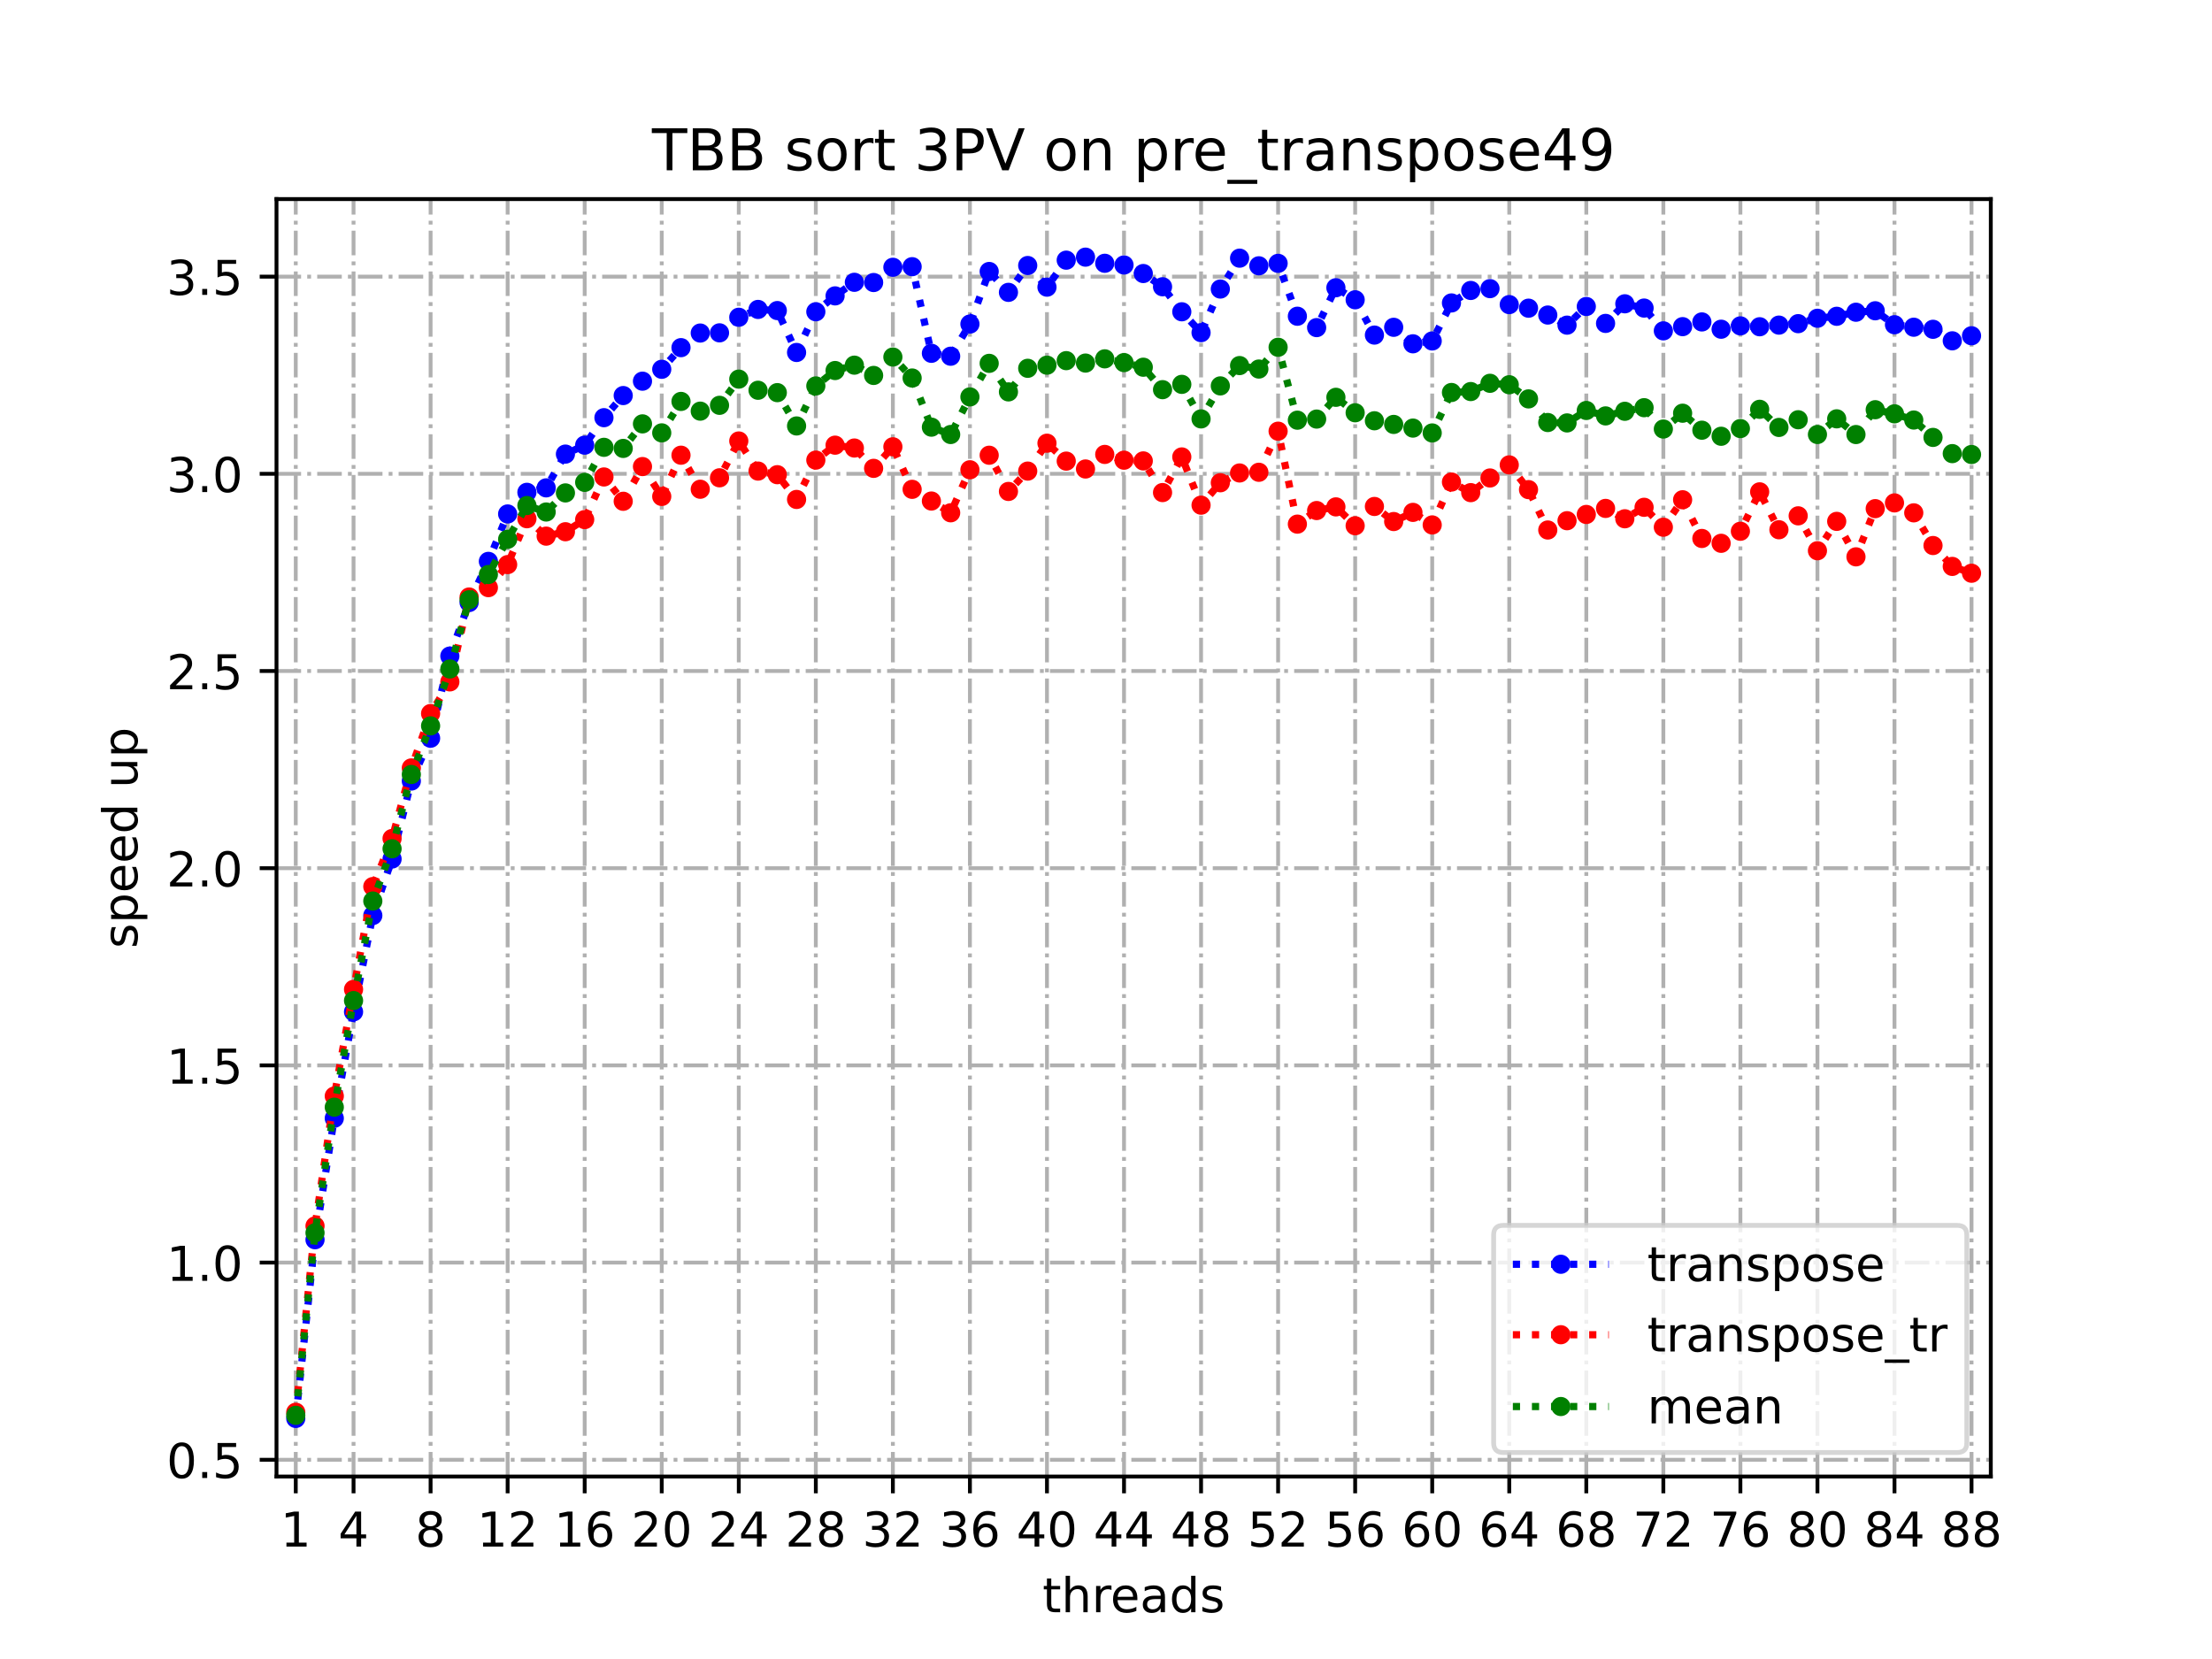 <?xml version="1.0" encoding="utf-8" standalone="no"?>
<!DOCTYPE svg PUBLIC "-//W3C//DTD SVG 1.1//EN"
  "http://www.w3.org/Graphics/SVG/1.1/DTD/svg11.dtd">
<!-- Created with matplotlib (https://matplotlib.org/) -->
<svg height="345.6pt" version="1.1" viewBox="0 0 460.8 345.6" width="460.8pt" xmlns="http://www.w3.org/2000/svg" xmlns:xlink="http://www.w3.org/1999/xlink">
 <defs>
  <style type="text/css">
*{stroke-linecap:butt;stroke-linejoin:round;}
  </style>
 </defs>
 <g id="figure_1">
  <g id="patch_1">
   <path d="M 0 345.6 
L 460.8 345.6 
L 460.8 0 
L 0 0 
z
" style="fill:#ffffff;"/>
  </g>
  <g id="axes_1">
   <g id="patch_2">
    <path d="M 57.6 307.584 
L 414.72 307.584 
L 414.72 41.472 
L 57.6 41.472 
z
" style="fill:#ffffff;"/>
   </g>
   <g id="matplotlib.axis_1">
    <g id="xtick_1">
     <g id="line2d_1">
      <path clip-path="url(#p48d08f8def)" d="M 61.613 307.584 
L 61.613 41.472 
" style="fill:none;stroke:#b0b0b0;stroke-dasharray:5.12,1.28,0.8,1.28;stroke-dashoffset:0;stroke-width:0.8;"/>
     </g>
     <g id="line2d_2">
      <defs>
       <path d="M 0 0 
L 0 3.5 
" id="m2261bcd9d7" style="stroke:#000000;stroke-width:0.8;"/>
      </defs>
      <g>
       <use style="stroke:#000000;stroke-width:0.8;" x="61.613" xlink:href="#m2261bcd9d7" y="307.584"/>
      </g>
     </g>
     <g id="text_1">
      <!-- 1 -->
      <defs>
       <path d="M 12.406 8.297 
L 28.516 8.297 
L 28.516 63.922 
L 10.984 60.406 
L 10.984 69.391 
L 28.422 72.906 
L 38.281 72.906 
L 38.281 8.297 
L 54.391 8.297 
L 54.391 0 
L 12.406 0 
z
" id="DejaVuSans-49"/>
      </defs>
      <g transform="translate(58.431 322.182)scale(0.1 -0.1)">
       <use xlink:href="#DejaVuSans-49"/>
      </g>
     </g>
    </g>
    <g id="xtick_2">
     <g id="line2d_3">
      <path clip-path="url(#p48d08f8def)" d="M 73.65 307.584 
L 73.65 41.472 
" style="fill:none;stroke:#b0b0b0;stroke-dasharray:5.12,1.28,0.8,1.28;stroke-dashoffset:0;stroke-width:0.8;"/>
     </g>
     <g id="line2d_4">
      <g>
       <use style="stroke:#000000;stroke-width:0.8;" x="73.65" xlink:href="#m2261bcd9d7" y="307.584"/>
      </g>
     </g>
     <g id="text_2">
      <!-- 4 -->
      <defs>
       <path d="M 37.797 64.312 
L 12.891 25.391 
L 37.797 25.391 
z
M 35.203 72.906 
L 47.609 72.906 
L 47.609 25.391 
L 58.016 25.391 
L 58.016 17.188 
L 47.609 17.188 
L 47.609 0 
L 37.797 0 
L 37.797 17.188 
L 4.891 17.188 
L 4.891 26.703 
z
" id="DejaVuSans-52"/>
      </defs>
      <g transform="translate(70.469 322.182)scale(0.1 -0.1)">
       <use xlink:href="#DejaVuSans-52"/>
      </g>
     </g>
    </g>
    <g id="xtick_3">
     <g id="line2d_5">
      <path clip-path="url(#p48d08f8def)" d="M 89.701 307.584 
L 89.701 41.472 
" style="fill:none;stroke:#b0b0b0;stroke-dasharray:5.12,1.28,0.8,1.28;stroke-dashoffset:0;stroke-width:0.8;"/>
     </g>
     <g id="line2d_6">
      <g>
       <use style="stroke:#000000;stroke-width:0.8;" x="89.701" xlink:href="#m2261bcd9d7" y="307.584"/>
      </g>
     </g>
     <g id="text_3">
      <!-- 8 -->
      <defs>
       <path d="M 31.781 34.625 
Q 24.75 34.625 20.719 30.859 
Q 16.703 27.094 16.703 20.516 
Q 16.703 13.922 20.719 10.156 
Q 24.75 6.391 31.781 6.391 
Q 38.812 6.391 42.859 10.172 
Q 46.922 13.969 46.922 20.516 
Q 46.922 27.094 42.891 30.859 
Q 38.875 34.625 31.781 34.625 
z
M 21.922 38.812 
Q 15.578 40.375 12.031 44.719 
Q 8.5 49.078 8.5 55.328 
Q 8.5 64.062 14.719 69.141 
Q 20.953 74.219 31.781 74.219 
Q 42.672 74.219 48.875 69.141 
Q 55.078 64.062 55.078 55.328 
Q 55.078 49.078 51.531 44.719 
Q 48 40.375 41.703 38.812 
Q 48.828 37.156 52.797 32.312 
Q 56.781 27.484 56.781 20.516 
Q 56.781 9.906 50.312 4.234 
Q 43.844 -1.422 31.781 -1.422 
Q 19.734 -1.422 13.25 4.234 
Q 6.781 9.906 6.781 20.516 
Q 6.781 27.484 10.781 32.312 
Q 14.797 37.156 21.922 38.812 
z
M 18.312 54.391 
Q 18.312 48.734 21.844 45.562 
Q 25.391 42.391 31.781 42.391 
Q 38.141 42.391 41.719 45.562 
Q 45.312 48.734 45.312 54.391 
Q 45.312 60.062 41.719 63.234 
Q 38.141 66.406 31.781 66.406 
Q 25.391 66.406 21.844 63.234 
Q 18.312 60.062 18.312 54.391 
z
" id="DejaVuSans-56"/>
      </defs>
      <g transform="translate(86.519 322.182)scale(0.1 -0.1)">
       <use xlink:href="#DejaVuSans-56"/>
      </g>
     </g>
    </g>
    <g id="xtick_4">
     <g id="line2d_7">
      <path clip-path="url(#p48d08f8def)" d="M 105.751 307.584 
L 105.751 41.472 
" style="fill:none;stroke:#b0b0b0;stroke-dasharray:5.12,1.28,0.8,1.28;stroke-dashoffset:0;stroke-width:0.8;"/>
     </g>
     <g id="line2d_8">
      <g>
       <use style="stroke:#000000;stroke-width:0.8;" x="105.751" xlink:href="#m2261bcd9d7" y="307.584"/>
      </g>
     </g>
     <g id="text_4">
      <!-- 12 -->
      <defs>
       <path d="M 19.188 8.297 
L 53.609 8.297 
L 53.609 0 
L 7.328 0 
L 7.328 8.297 
Q 12.938 14.109 22.625 23.891 
Q 32.328 33.688 34.812 36.531 
Q 39.547 41.844 41.422 45.531 
Q 43.312 49.219 43.312 52.781 
Q 43.312 58.594 39.234 62.25 
Q 35.156 65.922 28.609 65.922 
Q 23.969 65.922 18.812 64.312 
Q 13.672 62.703 7.812 59.422 
L 7.812 69.391 
Q 13.766 71.781 18.938 73 
Q 24.125 74.219 28.422 74.219 
Q 39.75 74.219 46.484 68.547 
Q 53.219 62.891 53.219 53.422 
Q 53.219 48.922 51.531 44.891 
Q 49.859 40.875 45.406 35.406 
Q 44.188 33.984 37.641 27.219 
Q 31.109 20.453 19.188 8.297 
z
" id="DejaVuSans-50"/>
      </defs>
      <g transform="translate(99.389 322.182)scale(0.1 -0.1)">
       <use xlink:href="#DejaVuSans-49"/>
       <use x="63.623" xlink:href="#DejaVuSans-50"/>
      </g>
     </g>
    </g>
    <g id="xtick_5">
     <g id="line2d_9">
      <path clip-path="url(#p48d08f8def)" d="M 121.801 307.584 
L 121.801 41.472 
" style="fill:none;stroke:#b0b0b0;stroke-dasharray:5.12,1.28,0.8,1.28;stroke-dashoffset:0;stroke-width:0.8;"/>
     </g>
     <g id="line2d_10">
      <g>
       <use style="stroke:#000000;stroke-width:0.8;" x="121.801" xlink:href="#m2261bcd9d7" y="307.584"/>
      </g>
     </g>
     <g id="text_5">
      <!-- 16 -->
      <defs>
       <path d="M 33.016 40.375 
Q 26.375 40.375 22.484 35.828 
Q 18.609 31.297 18.609 23.391 
Q 18.609 15.531 22.484 10.953 
Q 26.375 6.391 33.016 6.391 
Q 39.656 6.391 43.531 10.953 
Q 47.406 15.531 47.406 23.391 
Q 47.406 31.297 43.531 35.828 
Q 39.656 40.375 33.016 40.375 
z
M 52.594 71.297 
L 52.594 62.312 
Q 48.875 64.062 45.094 64.984 
Q 41.312 65.922 37.594 65.922 
Q 27.828 65.922 22.672 59.328 
Q 17.531 52.734 16.797 39.406 
Q 19.672 43.656 24.016 45.922 
Q 28.375 48.188 33.594 48.188 
Q 44.578 48.188 50.953 41.516 
Q 57.328 34.859 57.328 23.391 
Q 57.328 12.156 50.688 5.359 
Q 44.047 -1.422 33.016 -1.422 
Q 20.359 -1.422 13.672 8.266 
Q 6.984 17.969 6.984 36.375 
Q 6.984 53.656 15.188 63.938 
Q 23.391 74.219 37.203 74.219 
Q 40.922 74.219 44.703 73.484 
Q 48.484 72.75 52.594 71.297 
z
" id="DejaVuSans-54"/>
      </defs>
      <g transform="translate(115.439 322.182)scale(0.1 -0.1)">
       <use xlink:href="#DejaVuSans-49"/>
       <use x="63.623" xlink:href="#DejaVuSans-54"/>
      </g>
     </g>
    </g>
    <g id="xtick_6">
     <g id="line2d_11">
      <path clip-path="url(#p48d08f8def)" d="M 137.852 307.584 
L 137.852 41.472 
" style="fill:none;stroke:#b0b0b0;stroke-dasharray:5.12,1.28,0.8,1.28;stroke-dashoffset:0;stroke-width:0.8;"/>
     </g>
     <g id="line2d_12">
      <g>
       <use style="stroke:#000000;stroke-width:0.8;" x="137.852" xlink:href="#m2261bcd9d7" y="307.584"/>
      </g>
     </g>
     <g id="text_6">
      <!-- 20 -->
      <defs>
       <path d="M 31.781 66.406 
Q 24.172 66.406 20.328 58.906 
Q 16.5 51.422 16.5 36.375 
Q 16.5 21.391 20.328 13.891 
Q 24.172 6.391 31.781 6.391 
Q 39.453 6.391 43.281 13.891 
Q 47.125 21.391 47.125 36.375 
Q 47.125 51.422 43.281 58.906 
Q 39.453 66.406 31.781 66.406 
z
M 31.781 74.219 
Q 44.047 74.219 50.516 64.516 
Q 56.984 54.828 56.984 36.375 
Q 56.984 17.969 50.516 8.266 
Q 44.047 -1.422 31.781 -1.422 
Q 19.531 -1.422 13.062 8.266 
Q 6.594 17.969 6.594 36.375 
Q 6.594 54.828 13.062 64.516 
Q 19.531 74.219 31.781 74.219 
z
" id="DejaVuSans-48"/>
      </defs>
      <g transform="translate(131.489 322.182)scale(0.1 -0.1)">
       <use xlink:href="#DejaVuSans-50"/>
       <use x="63.623" xlink:href="#DejaVuSans-48"/>
      </g>
     </g>
    </g>
    <g id="xtick_7">
     <g id="line2d_13">
      <path clip-path="url(#p48d08f8def)" d="M 153.902 307.584 
L 153.902 41.472 
" style="fill:none;stroke:#b0b0b0;stroke-dasharray:5.12,1.28,0.8,1.28;stroke-dashoffset:0;stroke-width:0.8;"/>
     </g>
     <g id="line2d_14">
      <g>
       <use style="stroke:#000000;stroke-width:0.8;" x="153.902" xlink:href="#m2261bcd9d7" y="307.584"/>
      </g>
     </g>
     <g id="text_7">
      <!-- 24 -->
      <g transform="translate(147.54 322.182)scale(0.1 -0.1)">
       <use xlink:href="#DejaVuSans-50"/>
       <use x="63.623" xlink:href="#DejaVuSans-52"/>
      </g>
     </g>
    </g>
    <g id="xtick_8">
     <g id="line2d_15">
      <path clip-path="url(#p48d08f8def)" d="M 169.952 307.584 
L 169.952 41.472 
" style="fill:none;stroke:#b0b0b0;stroke-dasharray:5.12,1.28,0.8,1.28;stroke-dashoffset:0;stroke-width:0.8;"/>
     </g>
     <g id="line2d_16">
      <g>
       <use style="stroke:#000000;stroke-width:0.8;" x="169.952" xlink:href="#m2261bcd9d7" y="307.584"/>
      </g>
     </g>
     <g id="text_8">
      <!-- 28 -->
      <g transform="translate(163.59 322.182)scale(0.1 -0.1)">
       <use xlink:href="#DejaVuSans-50"/>
       <use x="63.623" xlink:href="#DejaVuSans-56"/>
      </g>
     </g>
    </g>
    <g id="xtick_9">
     <g id="line2d_17">
      <path clip-path="url(#p48d08f8def)" d="M 186.003 307.584 
L 186.003 41.472 
" style="fill:none;stroke:#b0b0b0;stroke-dasharray:5.12,1.28,0.8,1.28;stroke-dashoffset:0;stroke-width:0.8;"/>
     </g>
     <g id="line2d_18">
      <g>
       <use style="stroke:#000000;stroke-width:0.8;" x="186.003" xlink:href="#m2261bcd9d7" y="307.584"/>
      </g>
     </g>
     <g id="text_9">
      <!-- 32 -->
      <defs>
       <path d="M 40.578 39.312 
Q 47.656 37.797 51.625 33 
Q 55.609 28.219 55.609 21.188 
Q 55.609 10.406 48.188 4.484 
Q 40.766 -1.422 27.094 -1.422 
Q 22.516 -1.422 17.656 -0.516 
Q 12.797 0.391 7.625 2.203 
L 7.625 11.719 
Q 11.719 9.328 16.594 8.109 
Q 21.484 6.891 26.812 6.891 
Q 36.078 6.891 40.938 10.547 
Q 45.797 14.203 45.797 21.188 
Q 45.797 27.641 41.281 31.266 
Q 36.766 34.906 28.719 34.906 
L 20.219 34.906 
L 20.219 43.016 
L 29.109 43.016 
Q 36.375 43.016 40.234 45.922 
Q 44.094 48.828 44.094 54.297 
Q 44.094 59.906 40.109 62.906 
Q 36.141 65.922 28.719 65.922 
Q 24.656 65.922 20.016 65.031 
Q 15.375 64.156 9.812 62.312 
L 9.812 71.094 
Q 15.438 72.656 20.344 73.438 
Q 25.25 74.219 29.594 74.219 
Q 40.828 74.219 47.359 69.109 
Q 53.906 64.016 53.906 55.328 
Q 53.906 49.266 50.438 45.094 
Q 46.969 40.922 40.578 39.312 
z
" id="DejaVuSans-51"/>
      </defs>
      <g transform="translate(179.64 322.182)scale(0.1 -0.1)">
       <use xlink:href="#DejaVuSans-51"/>
       <use x="63.623" xlink:href="#DejaVuSans-50"/>
      </g>
     </g>
    </g>
    <g id="xtick_10">
     <g id="line2d_19">
      <path clip-path="url(#p48d08f8def)" d="M 202.053 307.584 
L 202.053 41.472 
" style="fill:none;stroke:#b0b0b0;stroke-dasharray:5.12,1.28,0.8,1.28;stroke-dashoffset:0;stroke-width:0.8;"/>
     </g>
     <g id="line2d_20">
      <g>
       <use style="stroke:#000000;stroke-width:0.8;" x="202.053" xlink:href="#m2261bcd9d7" y="307.584"/>
      </g>
     </g>
     <g id="text_10">
      <!-- 36 -->
      <g transform="translate(195.691 322.182)scale(0.1 -0.1)">
       <use xlink:href="#DejaVuSans-51"/>
       <use x="63.623" xlink:href="#DejaVuSans-54"/>
      </g>
     </g>
    </g>
    <g id="xtick_11">
     <g id="line2d_21">
      <path clip-path="url(#p48d08f8def)" d="M 218.103 307.584 
L 218.103 41.472 
" style="fill:none;stroke:#b0b0b0;stroke-dasharray:5.12,1.28,0.8,1.28;stroke-dashoffset:0;stroke-width:0.8;"/>
     </g>
     <g id="line2d_22">
      <g>
       <use style="stroke:#000000;stroke-width:0.8;" x="218.103" xlink:href="#m2261bcd9d7" y="307.584"/>
      </g>
     </g>
     <g id="text_11">
      <!-- 40 -->
      <g transform="translate(211.741 322.182)scale(0.1 -0.1)">
       <use xlink:href="#DejaVuSans-52"/>
       <use x="63.623" xlink:href="#DejaVuSans-48"/>
      </g>
     </g>
    </g>
    <g id="xtick_12">
     <g id="line2d_23">
      <path clip-path="url(#p48d08f8def)" d="M 234.154 307.584 
L 234.154 41.472 
" style="fill:none;stroke:#b0b0b0;stroke-dasharray:5.12,1.28,0.8,1.28;stroke-dashoffset:0;stroke-width:0.8;"/>
     </g>
     <g id="line2d_24">
      <g>
       <use style="stroke:#000000;stroke-width:0.8;" x="234.154" xlink:href="#m2261bcd9d7" y="307.584"/>
      </g>
     </g>
     <g id="text_12">
      <!-- 44 -->
      <g transform="translate(227.791 322.182)scale(0.1 -0.1)">
       <use xlink:href="#DejaVuSans-52"/>
       <use x="63.623" xlink:href="#DejaVuSans-52"/>
      </g>
     </g>
    </g>
    <g id="xtick_13">
     <g id="line2d_25">
      <path clip-path="url(#p48d08f8def)" d="M 250.204 307.584 
L 250.204 41.472 
" style="fill:none;stroke:#b0b0b0;stroke-dasharray:5.12,1.28,0.8,1.28;stroke-dashoffset:0;stroke-width:0.8;"/>
     </g>
     <g id="line2d_26">
      <g>
       <use style="stroke:#000000;stroke-width:0.8;" x="250.204" xlink:href="#m2261bcd9d7" y="307.584"/>
      </g>
     </g>
     <g id="text_13">
      <!-- 48 -->
      <g transform="translate(243.842 322.182)scale(0.1 -0.1)">
       <use xlink:href="#DejaVuSans-52"/>
       <use x="63.623" xlink:href="#DejaVuSans-56"/>
      </g>
     </g>
    </g>
    <g id="xtick_14">
     <g id="line2d_27">
      <path clip-path="url(#p48d08f8def)" d="M 266.254 307.584 
L 266.254 41.472 
" style="fill:none;stroke:#b0b0b0;stroke-dasharray:5.12,1.28,0.8,1.28;stroke-dashoffset:0;stroke-width:0.8;"/>
     </g>
     <g id="line2d_28">
      <g>
       <use style="stroke:#000000;stroke-width:0.8;" x="266.254" xlink:href="#m2261bcd9d7" y="307.584"/>
      </g>
     </g>
     <g id="text_14">
      <!-- 52 -->
      <defs>
       <path d="M 10.797 72.906 
L 49.516 72.906 
L 49.516 64.594 
L 19.828 64.594 
L 19.828 46.734 
Q 21.969 47.469 24.109 47.828 
Q 26.266 48.188 28.422 48.188 
Q 40.625 48.188 47.75 41.5 
Q 54.891 34.812 54.891 23.391 
Q 54.891 11.625 47.562 5.094 
Q 40.234 -1.422 26.906 -1.422 
Q 22.312 -1.422 17.547 -0.641 
Q 12.797 0.141 7.719 1.703 
L 7.719 11.625 
Q 12.109 9.234 16.797 8.062 
Q 21.484 6.891 26.703 6.891 
Q 35.156 6.891 40.078 11.328 
Q 45.016 15.766 45.016 23.391 
Q 45.016 31 40.078 35.438 
Q 35.156 39.891 26.703 39.891 
Q 22.75 39.891 18.812 39.016 
Q 14.891 38.141 10.797 36.281 
z
" id="DejaVuSans-53"/>
      </defs>
      <g transform="translate(259.892 322.182)scale(0.1 -0.1)">
       <use xlink:href="#DejaVuSans-53"/>
       <use x="63.623" xlink:href="#DejaVuSans-50"/>
      </g>
     </g>
    </g>
    <g id="xtick_15">
     <g id="line2d_29">
      <path clip-path="url(#p48d08f8def)" d="M 282.305 307.584 
L 282.305 41.472 
" style="fill:none;stroke:#b0b0b0;stroke-dasharray:5.12,1.28,0.8,1.28;stroke-dashoffset:0;stroke-width:0.8;"/>
     </g>
     <g id="line2d_30">
      <g>
       <use style="stroke:#000000;stroke-width:0.8;" x="282.305" xlink:href="#m2261bcd9d7" y="307.584"/>
      </g>
     </g>
     <g id="text_15">
      <!-- 56 -->
      <g transform="translate(275.942 322.182)scale(0.1 -0.1)">
       <use xlink:href="#DejaVuSans-53"/>
       <use x="63.623" xlink:href="#DejaVuSans-54"/>
      </g>
     </g>
    </g>
    <g id="xtick_16">
     <g id="line2d_31">
      <path clip-path="url(#p48d08f8def)" d="M 298.355 307.584 
L 298.355 41.472 
" style="fill:none;stroke:#b0b0b0;stroke-dasharray:5.12,1.28,0.8,1.28;stroke-dashoffset:0;stroke-width:0.8;"/>
     </g>
     <g id="line2d_32">
      <g>
       <use style="stroke:#000000;stroke-width:0.8;" x="298.355" xlink:href="#m2261bcd9d7" y="307.584"/>
      </g>
     </g>
     <g id="text_16">
      <!-- 60 -->
      <g transform="translate(291.993 322.182)scale(0.1 -0.1)">
       <use xlink:href="#DejaVuSans-54"/>
       <use x="63.623" xlink:href="#DejaVuSans-48"/>
      </g>
     </g>
    </g>
    <g id="xtick_17">
     <g id="line2d_33">
      <path clip-path="url(#p48d08f8def)" d="M 314.405 307.584 
L 314.405 41.472 
" style="fill:none;stroke:#b0b0b0;stroke-dasharray:5.12,1.28,0.8,1.28;stroke-dashoffset:0;stroke-width:0.8;"/>
     </g>
     <g id="line2d_34">
      <g>
       <use style="stroke:#000000;stroke-width:0.8;" x="314.405" xlink:href="#m2261bcd9d7" y="307.584"/>
      </g>
     </g>
     <g id="text_17">
      <!-- 64 -->
      <g transform="translate(308.043 322.182)scale(0.1 -0.1)">
       <use xlink:href="#DejaVuSans-54"/>
       <use x="63.623" xlink:href="#DejaVuSans-52"/>
      </g>
     </g>
    </g>
    <g id="xtick_18">
     <g id="line2d_35">
      <path clip-path="url(#p48d08f8def)" d="M 330.456 307.584 
L 330.456 41.472 
" style="fill:none;stroke:#b0b0b0;stroke-dasharray:5.12,1.28,0.8,1.28;stroke-dashoffset:0;stroke-width:0.8;"/>
     </g>
     <g id="line2d_36">
      <g>
       <use style="stroke:#000000;stroke-width:0.8;" x="330.456" xlink:href="#m2261bcd9d7" y="307.584"/>
      </g>
     </g>
     <g id="text_18">
      <!-- 68 -->
      <g transform="translate(324.093 322.182)scale(0.1 -0.1)">
       <use xlink:href="#DejaVuSans-54"/>
       <use x="63.623" xlink:href="#DejaVuSans-56"/>
      </g>
     </g>
    </g>
    <g id="xtick_19">
     <g id="line2d_37">
      <path clip-path="url(#p48d08f8def)" d="M 346.506 307.584 
L 346.506 41.472 
" style="fill:none;stroke:#b0b0b0;stroke-dasharray:5.12,1.28,0.8,1.28;stroke-dashoffset:0;stroke-width:0.8;"/>
     </g>
     <g id="line2d_38">
      <g>
       <use style="stroke:#000000;stroke-width:0.8;" x="346.506" xlink:href="#m2261bcd9d7" y="307.584"/>
      </g>
     </g>
     <g id="text_19">
      <!-- 72 -->
      <defs>
       <path d="M 8.203 72.906 
L 55.078 72.906 
L 55.078 68.703 
L 28.609 0 
L 18.312 0 
L 43.219 64.594 
L 8.203 64.594 
z
" id="DejaVuSans-55"/>
      </defs>
      <g transform="translate(340.144 322.182)scale(0.1 -0.1)">
       <use xlink:href="#DejaVuSans-55"/>
       <use x="63.623" xlink:href="#DejaVuSans-50"/>
      </g>
     </g>
    </g>
    <g id="xtick_20">
     <g id="line2d_39">
      <path clip-path="url(#p48d08f8def)" d="M 362.556 307.584 
L 362.556 41.472 
" style="fill:none;stroke:#b0b0b0;stroke-dasharray:5.12,1.28,0.8,1.28;stroke-dashoffset:0;stroke-width:0.8;"/>
     </g>
     <g id="line2d_40">
      <g>
       <use style="stroke:#000000;stroke-width:0.8;" x="362.556" xlink:href="#m2261bcd9d7" y="307.584"/>
      </g>
     </g>
     <g id="text_20">
      <!-- 76 -->
      <g transform="translate(356.194 322.182)scale(0.1 -0.1)">
       <use xlink:href="#DejaVuSans-55"/>
       <use x="63.623" xlink:href="#DejaVuSans-54"/>
      </g>
     </g>
    </g>
    <g id="xtick_21">
     <g id="line2d_41">
      <path clip-path="url(#p48d08f8def)" d="M 378.607 307.584 
L 378.607 41.472 
" style="fill:none;stroke:#b0b0b0;stroke-dasharray:5.12,1.28,0.8,1.28;stroke-dashoffset:0;stroke-width:0.8;"/>
     </g>
     <g id="line2d_42">
      <g>
       <use style="stroke:#000000;stroke-width:0.8;" x="378.607" xlink:href="#m2261bcd9d7" y="307.584"/>
      </g>
     </g>
     <g id="text_21">
      <!-- 80 -->
      <g transform="translate(372.244 322.182)scale(0.1 -0.1)">
       <use xlink:href="#DejaVuSans-56"/>
       <use x="63.623" xlink:href="#DejaVuSans-48"/>
      </g>
     </g>
    </g>
    <g id="xtick_22">
     <g id="line2d_43">
      <path clip-path="url(#p48d08f8def)" d="M 394.657 307.584 
L 394.657 41.472 
" style="fill:none;stroke:#b0b0b0;stroke-dasharray:5.12,1.28,0.8,1.28;stroke-dashoffset:0;stroke-width:0.8;"/>
     </g>
     <g id="line2d_44">
      <g>
       <use style="stroke:#000000;stroke-width:0.8;" x="394.657" xlink:href="#m2261bcd9d7" y="307.584"/>
      </g>
     </g>
     <g id="text_22">
      <!-- 84 -->
      <g transform="translate(388.295 322.182)scale(0.1 -0.1)">
       <use xlink:href="#DejaVuSans-56"/>
       <use x="63.623" xlink:href="#DejaVuSans-52"/>
      </g>
     </g>
    </g>
    <g id="xtick_23">
     <g id="line2d_45">
      <path clip-path="url(#p48d08f8def)" d="M 410.707 307.584 
L 410.707 41.472 
" style="fill:none;stroke:#b0b0b0;stroke-dasharray:5.12,1.28,0.8,1.28;stroke-dashoffset:0;stroke-width:0.8;"/>
     </g>
     <g id="line2d_46">
      <g>
       <use style="stroke:#000000;stroke-width:0.8;" x="410.707" xlink:href="#m2261bcd9d7" y="307.584"/>
      </g>
     </g>
     <g id="text_23">
      <!-- 88 -->
      <g transform="translate(404.345 322.182)scale(0.1 -0.1)">
       <use xlink:href="#DejaVuSans-56"/>
       <use x="63.623" xlink:href="#DejaVuSans-56"/>
      </g>
     </g>
    </g>
    <g id="text_24">
     <!-- threads -->
     <defs>
      <path d="M 18.312 70.219 
L 18.312 54.688 
L 36.812 54.688 
L 36.812 47.703 
L 18.312 47.703 
L 18.312 18.016 
Q 18.312 11.328 20.141 9.422 
Q 21.969 7.516 27.594 7.516 
L 36.812 7.516 
L 36.812 0 
L 27.594 0 
Q 17.188 0 13.234 3.875 
Q 9.281 7.766 9.281 18.016 
L 9.281 47.703 
L 2.688 47.703 
L 2.688 54.688 
L 9.281 54.688 
L 9.281 70.219 
z
" id="DejaVuSans-116"/>
      <path d="M 54.891 33.016 
L 54.891 0 
L 45.906 0 
L 45.906 32.719 
Q 45.906 40.484 42.875 44.328 
Q 39.844 48.188 33.797 48.188 
Q 26.516 48.188 22.312 43.547 
Q 18.109 38.922 18.109 30.906 
L 18.109 0 
L 9.078 0 
L 9.078 75.984 
L 18.109 75.984 
L 18.109 46.188 
Q 21.344 51.125 25.703 53.562 
Q 30.078 56 35.797 56 
Q 45.219 56 50.047 50.172 
Q 54.891 44.344 54.891 33.016 
z
" id="DejaVuSans-104"/>
      <path d="M 41.109 46.297 
Q 39.594 47.172 37.812 47.578 
Q 36.031 48 33.891 48 
Q 26.266 48 22.188 43.047 
Q 18.109 38.094 18.109 28.812 
L 18.109 0 
L 9.078 0 
L 9.078 54.688 
L 18.109 54.688 
L 18.109 46.188 
Q 20.953 51.172 25.484 53.578 
Q 30.031 56 36.531 56 
Q 37.453 56 38.578 55.875 
Q 39.703 55.766 41.062 55.516 
z
" id="DejaVuSans-114"/>
      <path d="M 56.203 29.594 
L 56.203 25.203 
L 14.891 25.203 
Q 15.484 15.922 20.484 11.062 
Q 25.484 6.203 34.422 6.203 
Q 39.594 6.203 44.453 7.469 
Q 49.312 8.734 54.109 11.281 
L 54.109 2.781 
Q 49.266 0.734 44.188 -0.344 
Q 39.109 -1.422 33.891 -1.422 
Q 20.797 -1.422 13.156 6.188 
Q 5.516 13.812 5.516 26.812 
Q 5.516 40.234 12.766 48.109 
Q 20.016 56 32.328 56 
Q 43.359 56 49.781 48.891 
Q 56.203 41.797 56.203 29.594 
z
M 47.219 32.234 
Q 47.125 39.594 43.094 43.984 
Q 39.062 48.391 32.422 48.391 
Q 24.906 48.391 20.391 44.141 
Q 15.875 39.891 15.188 32.172 
z
" id="DejaVuSans-101"/>
      <path d="M 34.281 27.484 
Q 23.391 27.484 19.188 25 
Q 14.984 22.516 14.984 16.5 
Q 14.984 11.719 18.141 8.906 
Q 21.297 6.109 26.703 6.109 
Q 34.188 6.109 38.703 11.406 
Q 43.219 16.703 43.219 25.484 
L 43.219 27.484 
z
M 52.203 31.203 
L 52.203 0 
L 43.219 0 
L 43.219 8.297 
Q 40.141 3.328 35.547 0.953 
Q 30.953 -1.422 24.312 -1.422 
Q 15.922 -1.422 10.953 3.297 
Q 6 8.016 6 15.922 
Q 6 25.141 12.172 29.828 
Q 18.359 34.516 30.609 34.516 
L 43.219 34.516 
L 43.219 35.406 
Q 43.219 41.609 39.141 45 
Q 35.062 48.391 27.688 48.391 
Q 23 48.391 18.547 47.266 
Q 14.109 46.141 10.016 43.891 
L 10.016 52.203 
Q 14.938 54.109 19.578 55.047 
Q 24.219 56 28.609 56 
Q 40.484 56 46.344 49.844 
Q 52.203 43.703 52.203 31.203 
z
" id="DejaVuSans-97"/>
      <path d="M 45.406 46.391 
L 45.406 75.984 
L 54.391 75.984 
L 54.391 0 
L 45.406 0 
L 45.406 8.203 
Q 42.578 3.328 38.25 0.953 
Q 33.938 -1.422 27.875 -1.422 
Q 17.969 -1.422 11.734 6.484 
Q 5.516 14.406 5.516 27.297 
Q 5.516 40.188 11.734 48.094 
Q 17.969 56 27.875 56 
Q 33.938 56 38.25 53.625 
Q 42.578 51.266 45.406 46.391 
z
M 14.797 27.297 
Q 14.797 17.391 18.875 11.75 
Q 22.953 6.109 30.078 6.109 
Q 37.203 6.109 41.297 11.75 
Q 45.406 17.391 45.406 27.297 
Q 45.406 37.203 41.297 42.844 
Q 37.203 48.484 30.078 48.484 
Q 22.953 48.484 18.875 42.844 
Q 14.797 37.203 14.797 27.297 
z
" id="DejaVuSans-100"/>
      <path d="M 44.281 53.078 
L 44.281 44.578 
Q 40.484 46.531 36.375 47.5 
Q 32.281 48.484 27.875 48.484 
Q 21.188 48.484 17.844 46.438 
Q 14.5 44.391 14.5 40.281 
Q 14.5 37.156 16.891 35.375 
Q 19.281 33.594 26.516 31.984 
L 29.594 31.297 
Q 39.156 29.25 43.188 25.516 
Q 47.219 21.781 47.219 15.094 
Q 47.219 7.469 41.188 3.016 
Q 35.156 -1.422 24.609 -1.422 
Q 20.219 -1.422 15.453 -0.562 
Q 10.688 0.297 5.422 2 
L 5.422 11.281 
Q 10.406 8.688 15.234 7.391 
Q 20.062 6.109 24.812 6.109 
Q 31.156 6.109 34.562 8.281 
Q 37.984 10.453 37.984 14.406 
Q 37.984 18.062 35.516 20.016 
Q 33.062 21.969 24.703 23.781 
L 21.578 24.516 
Q 13.234 26.266 9.516 29.906 
Q 5.812 33.547 5.812 39.891 
Q 5.812 47.609 11.281 51.797 
Q 16.75 56 26.812 56 
Q 31.781 56 36.172 55.266 
Q 40.578 54.547 44.281 53.078 
z
" id="DejaVuSans-115"/>
     </defs>
     <g transform="translate(217.169 335.861)scale(0.1 -0.1)">
      <use xlink:href="#DejaVuSans-116"/>
      <use x="39.209" xlink:href="#DejaVuSans-104"/>
      <use x="102.588" xlink:href="#DejaVuSans-114"/>
      <use x="141.451" xlink:href="#DejaVuSans-101"/>
      <use x="202.975" xlink:href="#DejaVuSans-97"/>
      <use x="264.254" xlink:href="#DejaVuSans-100"/>
      <use x="327.73" xlink:href="#DejaVuSans-115"/>
     </g>
    </g>
   </g>
   <g id="matplotlib.axis_2">
    <g id="ytick_1">
     <g id="line2d_47">
      <path clip-path="url(#p48d08f8def)" d="M 57.6 304.097 
L 414.72 304.097 
" style="fill:none;stroke:#b0b0b0;stroke-dasharray:5.12,1.28,0.8,1.28;stroke-dashoffset:0;stroke-width:0.8;"/>
     </g>
     <g id="line2d_48">
      <defs>
       <path d="M 0 0 
L -3.5 0 
" id="m8fec949796" style="stroke:#000000;stroke-width:0.8;"/>
      </defs>
      <g>
       <use style="stroke:#000000;stroke-width:0.8;" x="57.6" xlink:href="#m8fec949796" y="304.097"/>
      </g>
     </g>
     <g id="text_25">
      <!-- 0.5 -->
      <defs>
       <path d="M 10.688 12.406 
L 21 12.406 
L 21 0 
L 10.688 0 
z
" id="DejaVuSans-46"/>
      </defs>
      <g transform="translate(34.697 307.896)scale(0.1 -0.1)">
       <use xlink:href="#DejaVuSans-48"/>
       <use x="63.623" xlink:href="#DejaVuSans-46"/>
       <use x="95.41" xlink:href="#DejaVuSans-53"/>
      </g>
     </g>
    </g>
    <g id="ytick_2">
     <g id="line2d_49">
      <path clip-path="url(#p48d08f8def)" d="M 57.6 263.019 
L 414.72 263.019 
" style="fill:none;stroke:#b0b0b0;stroke-dasharray:5.12,1.28,0.8,1.28;stroke-dashoffset:0;stroke-width:0.8;"/>
     </g>
     <g id="line2d_50">
      <g>
       <use style="stroke:#000000;stroke-width:0.8;" x="57.6" xlink:href="#m8fec949796" y="263.019"/>
      </g>
     </g>
     <g id="text_26">
      <!-- 1.0 -->
      <g transform="translate(34.697 266.818)scale(0.1 -0.1)">
       <use xlink:href="#DejaVuSans-49"/>
       <use x="63.623" xlink:href="#DejaVuSans-46"/>
       <use x="95.41" xlink:href="#DejaVuSans-48"/>
      </g>
     </g>
    </g>
    <g id="ytick_3">
     <g id="line2d_51">
      <path clip-path="url(#p48d08f8def)" d="M 57.6 221.941 
L 414.72 221.941 
" style="fill:none;stroke:#b0b0b0;stroke-dasharray:5.12,1.28,0.8,1.28;stroke-dashoffset:0;stroke-width:0.8;"/>
     </g>
     <g id="line2d_52">
      <g>
       <use style="stroke:#000000;stroke-width:0.8;" x="57.6" xlink:href="#m8fec949796" y="221.941"/>
      </g>
     </g>
     <g id="text_27">
      <!-- 1.5 -->
      <g transform="translate(34.697 225.74)scale(0.1 -0.1)">
       <use xlink:href="#DejaVuSans-49"/>
       <use x="63.623" xlink:href="#DejaVuSans-46"/>
       <use x="95.41" xlink:href="#DejaVuSans-53"/>
      </g>
     </g>
    </g>
    <g id="ytick_4">
     <g id="line2d_53">
      <path clip-path="url(#p48d08f8def)" d="M 57.6 180.863 
L 414.72 180.863 
" style="fill:none;stroke:#b0b0b0;stroke-dasharray:5.12,1.28,0.8,1.28;stroke-dashoffset:0;stroke-width:0.8;"/>
     </g>
     <g id="line2d_54">
      <g>
       <use style="stroke:#000000;stroke-width:0.8;" x="57.6" xlink:href="#m8fec949796" y="180.863"/>
      </g>
     </g>
     <g id="text_28">
      <!-- 2.0 -->
      <g transform="translate(34.697 184.662)scale(0.1 -0.1)">
       <use xlink:href="#DejaVuSans-50"/>
       <use x="63.623" xlink:href="#DejaVuSans-46"/>
       <use x="95.41" xlink:href="#DejaVuSans-48"/>
      </g>
     </g>
    </g>
    <g id="ytick_5">
     <g id="line2d_55">
      <path clip-path="url(#p48d08f8def)" d="M 57.6 139.785 
L 414.72 139.785 
" style="fill:none;stroke:#b0b0b0;stroke-dasharray:5.12,1.28,0.8,1.28;stroke-dashoffset:0;stroke-width:0.8;"/>
     </g>
     <g id="line2d_56">
      <g>
       <use style="stroke:#000000;stroke-width:0.8;" x="57.6" xlink:href="#m8fec949796" y="139.785"/>
      </g>
     </g>
     <g id="text_29">
      <!-- 2.5 -->
      <g transform="translate(34.697 143.585)scale(0.1 -0.1)">
       <use xlink:href="#DejaVuSans-50"/>
       <use x="63.623" xlink:href="#DejaVuSans-46"/>
       <use x="95.41" xlink:href="#DejaVuSans-53"/>
      </g>
     </g>
    </g>
    <g id="ytick_6">
     <g id="line2d_57">
      <path clip-path="url(#p48d08f8def)" d="M 57.6 98.707 
L 414.72 98.707 
" style="fill:none;stroke:#b0b0b0;stroke-dasharray:5.12,1.28,0.8,1.28;stroke-dashoffset:0;stroke-width:0.8;"/>
     </g>
     <g id="line2d_58">
      <g>
       <use style="stroke:#000000;stroke-width:0.8;" x="57.6" xlink:href="#m8fec949796" y="98.707"/>
      </g>
     </g>
     <g id="text_30">
      <!-- 3.0 -->
      <g transform="translate(34.697 102.507)scale(0.1 -0.1)">
       <use xlink:href="#DejaVuSans-51"/>
       <use x="63.623" xlink:href="#DejaVuSans-46"/>
       <use x="95.41" xlink:href="#DejaVuSans-48"/>
      </g>
     </g>
    </g>
    <g id="ytick_7">
     <g id="line2d_59">
      <path clip-path="url(#p48d08f8def)" d="M 57.6 57.63 
L 414.72 57.63 
" style="fill:none;stroke:#b0b0b0;stroke-dasharray:5.12,1.28,0.8,1.28;stroke-dashoffset:0;stroke-width:0.8;"/>
     </g>
     <g id="line2d_60">
      <g>
       <use style="stroke:#000000;stroke-width:0.8;" x="57.6" xlink:href="#m8fec949796" y="57.63"/>
      </g>
     </g>
     <g id="text_31">
      <!-- 3.5 -->
      <g transform="translate(34.697 61.429)scale(0.1 -0.1)">
       <use xlink:href="#DejaVuSans-51"/>
       <use x="63.623" xlink:href="#DejaVuSans-46"/>
       <use x="95.41" xlink:href="#DejaVuSans-53"/>
      </g>
     </g>
    </g>
    <g id="text_32">
     <!-- speed up -->
     <defs>
      <path d="M 18.109 8.203 
L 18.109 -20.797 
L 9.078 -20.797 
L 9.078 54.688 
L 18.109 54.688 
L 18.109 46.391 
Q 20.953 51.266 25.266 53.625 
Q 29.594 56 35.594 56 
Q 45.562 56 51.781 48.094 
Q 58.016 40.188 58.016 27.297 
Q 58.016 14.406 51.781 6.484 
Q 45.562 -1.422 35.594 -1.422 
Q 29.594 -1.422 25.266 0.953 
Q 20.953 3.328 18.109 8.203 
z
M 48.688 27.297 
Q 48.688 37.203 44.609 42.844 
Q 40.531 48.484 33.406 48.484 
Q 26.266 48.484 22.188 42.844 
Q 18.109 37.203 18.109 27.297 
Q 18.109 17.391 22.188 11.75 
Q 26.266 6.109 33.406 6.109 
Q 40.531 6.109 44.609 11.75 
Q 48.688 17.391 48.688 27.297 
z
" id="DejaVuSans-112"/>
      <path id="DejaVuSans-32"/>
      <path d="M 8.5 21.578 
L 8.5 54.688 
L 17.484 54.688 
L 17.484 21.922 
Q 17.484 14.156 20.5 10.266 
Q 23.531 6.391 29.594 6.391 
Q 36.859 6.391 41.078 11.031 
Q 45.312 15.672 45.312 23.688 
L 45.312 54.688 
L 54.297 54.688 
L 54.297 0 
L 45.312 0 
L 45.312 8.406 
Q 42.047 3.422 37.719 1 
Q 33.406 -1.422 27.688 -1.422 
Q 18.266 -1.422 13.375 4.438 
Q 8.5 10.297 8.5 21.578 
z
M 31.109 56 
z
" id="DejaVuSans-117"/>
     </defs>
     <g transform="translate(28.617 197.566)rotate(-90)scale(0.1 -0.1)">
      <use xlink:href="#DejaVuSans-115"/>
      <use x="52.1" xlink:href="#DejaVuSans-112"/>
      <use x="115.576" xlink:href="#DejaVuSans-101"/>
      <use x="177.1" xlink:href="#DejaVuSans-101"/>
      <use x="238.623" xlink:href="#DejaVuSans-100"/>
      <use x="302.1" xlink:href="#DejaVuSans-32"/>
      <use x="333.887" xlink:href="#DejaVuSans-117"/>
      <use x="397.266" xlink:href="#DejaVuSans-112"/>
     </g>
    </g>
   </g>
   <g id="line2d_61">
    <path clip-path="url(#p48d08f8def)" d="M 61.613 295.488 
L 65.625 258.258 
L 69.638 232.956 
L 73.65 210.783 
L 77.663 190.718 
L 81.676 178.95 
L 85.688 162.704 
L 89.701 153.784 
L 93.713 136.67 
L 97.726 125.517 
L 101.738 116.945 
L 105.751 107.068 
L 109.764 102.559 
L 113.776 101.632 
L 117.789 94.596 
L 121.801 92.734 
L 125.814 87.011 
L 129.827 82.402 
L 133.839 79.407 
L 137.852 76.929 
L 141.864 72.422 
L 145.877 69.38 
L 149.889 69.337 
L 153.902 66.091 
L 157.915 64.46 
L 161.927 64.697 
L 165.94 73.426 
L 169.952 64.945 
L 173.965 61.638 
L 177.978 58.809 
L 181.99 58.856 
L 186.003 55.679 
L 190.015 55.556 
L 194.028 73.599 
L 198.04 74.207 
L 202.053 67.506 
L 206.066 56.555 
L 210.078 60.903 
L 214.091 55.312 
L 218.103 59.818 
L 222.116 54.198 
L 226.129 53.568 
L 230.141 54.847 
L 234.154 55.203 
L 238.166 56.98 
L 242.179 59.737 
L 246.191 64.95 
L 250.204 69.295 
L 254.217 60.213 
L 258.229 53.781 
L 262.242 55.373 
L 266.254 54.862 
L 270.267 65.877 
L 274.28 68.246 
L 278.292 59.942 
L 282.305 62.451 
L 286.317 69.804 
L 290.33 68.184 
L 294.342 71.62 
L 298.355 71.028 
L 302.368 63.108 
L 306.38 60.508 
L 310.393 60.129 
L 314.405 63.454 
L 318.418 64.2 
L 322.431 65.629 
L 326.443 67.733 
L 330.456 63.849 
L 334.468 67.372 
L 338.481 63.287 
L 342.493 64.176 
L 346.506 68.924 
L 350.519 68.046 
L 354.531 67.065 
L 358.544 68.583 
L 362.556 67.887 
L 366.569 68.069 
L 370.582 67.728 
L 374.594 67.424 
L 378.607 66.299 
L 382.619 65.889 
L 386.632 65.043 
L 390.644 64.74 
L 394.657 67.647 
L 398.67 68.167 
L 402.682 68.599 
L 406.695 70.999 
L 410.707 69.946 
" style="fill:none;stroke:#0000ff;stroke-dasharray:1.5,2.475;stroke-dashoffset:0;stroke-width:1.5;"/>
    <defs>
     <path d="M 0 1.5 
C 0.398 1.5 0.779 1.342 1.061 1.061 
C 1.342 0.779 1.5 0.398 1.5 0 
C 1.5 -0.398 1.342 -0.779 1.061 -1.061 
C 0.779 -1.342 0.398 -1.5 0 -1.5 
C -0.398 -1.5 -0.779 -1.342 -1.061 -1.061 
C -1.342 -0.779 -1.5 -0.398 -1.5 0 
C -1.5 0.398 -1.342 0.779 -1.061 1.061 
C -0.779 1.342 -0.398 1.5 0 1.5 
z
" id="maf12196a3e" style="stroke:#0000ff;"/>
    </defs>
    <g clip-path="url(#p48d08f8def)">
     <use style="fill:#0000ff;stroke:#0000ff;" x="61.613" xlink:href="#maf12196a3e" y="295.488"/>
     <use style="fill:#0000ff;stroke:#0000ff;" x="65.625" xlink:href="#maf12196a3e" y="258.258"/>
     <use style="fill:#0000ff;stroke:#0000ff;" x="69.638" xlink:href="#maf12196a3e" y="232.956"/>
     <use style="fill:#0000ff;stroke:#0000ff;" x="73.65" xlink:href="#maf12196a3e" y="210.783"/>
     <use style="fill:#0000ff;stroke:#0000ff;" x="77.663" xlink:href="#maf12196a3e" y="190.718"/>
     <use style="fill:#0000ff;stroke:#0000ff;" x="81.676" xlink:href="#maf12196a3e" y="178.95"/>
     <use style="fill:#0000ff;stroke:#0000ff;" x="85.688" xlink:href="#maf12196a3e" y="162.704"/>
     <use style="fill:#0000ff;stroke:#0000ff;" x="89.701" xlink:href="#maf12196a3e" y="153.784"/>
     <use style="fill:#0000ff;stroke:#0000ff;" x="93.713" xlink:href="#maf12196a3e" y="136.67"/>
     <use style="fill:#0000ff;stroke:#0000ff;" x="97.726" xlink:href="#maf12196a3e" y="125.517"/>
     <use style="fill:#0000ff;stroke:#0000ff;" x="101.738" xlink:href="#maf12196a3e" y="116.945"/>
     <use style="fill:#0000ff;stroke:#0000ff;" x="105.751" xlink:href="#maf12196a3e" y="107.068"/>
     <use style="fill:#0000ff;stroke:#0000ff;" x="109.764" xlink:href="#maf12196a3e" y="102.559"/>
     <use style="fill:#0000ff;stroke:#0000ff;" x="113.776" xlink:href="#maf12196a3e" y="101.632"/>
     <use style="fill:#0000ff;stroke:#0000ff;" x="117.789" xlink:href="#maf12196a3e" y="94.596"/>
     <use style="fill:#0000ff;stroke:#0000ff;" x="121.801" xlink:href="#maf12196a3e" y="92.734"/>
     <use style="fill:#0000ff;stroke:#0000ff;" x="125.814" xlink:href="#maf12196a3e" y="87.011"/>
     <use style="fill:#0000ff;stroke:#0000ff;" x="129.827" xlink:href="#maf12196a3e" y="82.402"/>
     <use style="fill:#0000ff;stroke:#0000ff;" x="133.839" xlink:href="#maf12196a3e" y="79.407"/>
     <use style="fill:#0000ff;stroke:#0000ff;" x="137.852" xlink:href="#maf12196a3e" y="76.929"/>
     <use style="fill:#0000ff;stroke:#0000ff;" x="141.864" xlink:href="#maf12196a3e" y="72.422"/>
     <use style="fill:#0000ff;stroke:#0000ff;" x="145.877" xlink:href="#maf12196a3e" y="69.38"/>
     <use style="fill:#0000ff;stroke:#0000ff;" x="149.889" xlink:href="#maf12196a3e" y="69.337"/>
     <use style="fill:#0000ff;stroke:#0000ff;" x="153.902" xlink:href="#maf12196a3e" y="66.091"/>
     <use style="fill:#0000ff;stroke:#0000ff;" x="157.915" xlink:href="#maf12196a3e" y="64.46"/>
     <use style="fill:#0000ff;stroke:#0000ff;" x="161.927" xlink:href="#maf12196a3e" y="64.697"/>
     <use style="fill:#0000ff;stroke:#0000ff;" x="165.94" xlink:href="#maf12196a3e" y="73.426"/>
     <use style="fill:#0000ff;stroke:#0000ff;" x="169.952" xlink:href="#maf12196a3e" y="64.945"/>
     <use style="fill:#0000ff;stroke:#0000ff;" x="173.965" xlink:href="#maf12196a3e" y="61.638"/>
     <use style="fill:#0000ff;stroke:#0000ff;" x="177.978" xlink:href="#maf12196a3e" y="58.809"/>
     <use style="fill:#0000ff;stroke:#0000ff;" x="181.99" xlink:href="#maf12196a3e" y="58.856"/>
     <use style="fill:#0000ff;stroke:#0000ff;" x="186.003" xlink:href="#maf12196a3e" y="55.679"/>
     <use style="fill:#0000ff;stroke:#0000ff;" x="190.015" xlink:href="#maf12196a3e" y="55.556"/>
     <use style="fill:#0000ff;stroke:#0000ff;" x="194.028" xlink:href="#maf12196a3e" y="73.599"/>
     <use style="fill:#0000ff;stroke:#0000ff;" x="198.04" xlink:href="#maf12196a3e" y="74.207"/>
     <use style="fill:#0000ff;stroke:#0000ff;" x="202.053" xlink:href="#maf12196a3e" y="67.506"/>
     <use style="fill:#0000ff;stroke:#0000ff;" x="206.066" xlink:href="#maf12196a3e" y="56.555"/>
     <use style="fill:#0000ff;stroke:#0000ff;" x="210.078" xlink:href="#maf12196a3e" y="60.903"/>
     <use style="fill:#0000ff;stroke:#0000ff;" x="214.091" xlink:href="#maf12196a3e" y="55.312"/>
     <use style="fill:#0000ff;stroke:#0000ff;" x="218.103" xlink:href="#maf12196a3e" y="59.818"/>
     <use style="fill:#0000ff;stroke:#0000ff;" x="222.116" xlink:href="#maf12196a3e" y="54.198"/>
     <use style="fill:#0000ff;stroke:#0000ff;" x="226.129" xlink:href="#maf12196a3e" y="53.568"/>
     <use style="fill:#0000ff;stroke:#0000ff;" x="230.141" xlink:href="#maf12196a3e" y="54.847"/>
     <use style="fill:#0000ff;stroke:#0000ff;" x="234.154" xlink:href="#maf12196a3e" y="55.203"/>
     <use style="fill:#0000ff;stroke:#0000ff;" x="238.166" xlink:href="#maf12196a3e" y="56.98"/>
     <use style="fill:#0000ff;stroke:#0000ff;" x="242.179" xlink:href="#maf12196a3e" y="59.737"/>
     <use style="fill:#0000ff;stroke:#0000ff;" x="246.191" xlink:href="#maf12196a3e" y="64.95"/>
     <use style="fill:#0000ff;stroke:#0000ff;" x="250.204" xlink:href="#maf12196a3e" y="69.295"/>
     <use style="fill:#0000ff;stroke:#0000ff;" x="254.217" xlink:href="#maf12196a3e" y="60.213"/>
     <use style="fill:#0000ff;stroke:#0000ff;" x="258.229" xlink:href="#maf12196a3e" y="53.781"/>
     <use style="fill:#0000ff;stroke:#0000ff;" x="262.242" xlink:href="#maf12196a3e" y="55.373"/>
     <use style="fill:#0000ff;stroke:#0000ff;" x="266.254" xlink:href="#maf12196a3e" y="54.862"/>
     <use style="fill:#0000ff;stroke:#0000ff;" x="270.267" xlink:href="#maf12196a3e" y="65.877"/>
     <use style="fill:#0000ff;stroke:#0000ff;" x="274.28" xlink:href="#maf12196a3e" y="68.246"/>
     <use style="fill:#0000ff;stroke:#0000ff;" x="278.292" xlink:href="#maf12196a3e" y="59.942"/>
     <use style="fill:#0000ff;stroke:#0000ff;" x="282.305" xlink:href="#maf12196a3e" y="62.451"/>
     <use style="fill:#0000ff;stroke:#0000ff;" x="286.317" xlink:href="#maf12196a3e" y="69.804"/>
     <use style="fill:#0000ff;stroke:#0000ff;" x="290.33" xlink:href="#maf12196a3e" y="68.184"/>
     <use style="fill:#0000ff;stroke:#0000ff;" x="294.342" xlink:href="#maf12196a3e" y="71.62"/>
     <use style="fill:#0000ff;stroke:#0000ff;" x="298.355" xlink:href="#maf12196a3e" y="71.028"/>
     <use style="fill:#0000ff;stroke:#0000ff;" x="302.368" xlink:href="#maf12196a3e" y="63.108"/>
     <use style="fill:#0000ff;stroke:#0000ff;" x="306.38" xlink:href="#maf12196a3e" y="60.508"/>
     <use style="fill:#0000ff;stroke:#0000ff;" x="310.393" xlink:href="#maf12196a3e" y="60.129"/>
     <use style="fill:#0000ff;stroke:#0000ff;" x="314.405" xlink:href="#maf12196a3e" y="63.454"/>
     <use style="fill:#0000ff;stroke:#0000ff;" x="318.418" xlink:href="#maf12196a3e" y="64.2"/>
     <use style="fill:#0000ff;stroke:#0000ff;" x="322.431" xlink:href="#maf12196a3e" y="65.629"/>
     <use style="fill:#0000ff;stroke:#0000ff;" x="326.443" xlink:href="#maf12196a3e" y="67.733"/>
     <use style="fill:#0000ff;stroke:#0000ff;" x="330.456" xlink:href="#maf12196a3e" y="63.849"/>
     <use style="fill:#0000ff;stroke:#0000ff;" x="334.468" xlink:href="#maf12196a3e" y="67.372"/>
     <use style="fill:#0000ff;stroke:#0000ff;" x="338.481" xlink:href="#maf12196a3e" y="63.287"/>
     <use style="fill:#0000ff;stroke:#0000ff;" x="342.493" xlink:href="#maf12196a3e" y="64.176"/>
     <use style="fill:#0000ff;stroke:#0000ff;" x="346.506" xlink:href="#maf12196a3e" y="68.924"/>
     <use style="fill:#0000ff;stroke:#0000ff;" x="350.519" xlink:href="#maf12196a3e" y="68.046"/>
     <use style="fill:#0000ff;stroke:#0000ff;" x="354.531" xlink:href="#maf12196a3e" y="67.065"/>
     <use style="fill:#0000ff;stroke:#0000ff;" x="358.544" xlink:href="#maf12196a3e" y="68.583"/>
     <use style="fill:#0000ff;stroke:#0000ff;" x="362.556" xlink:href="#maf12196a3e" y="67.887"/>
     <use style="fill:#0000ff;stroke:#0000ff;" x="366.569" xlink:href="#maf12196a3e" y="68.069"/>
     <use style="fill:#0000ff;stroke:#0000ff;" x="370.582" xlink:href="#maf12196a3e" y="67.728"/>
     <use style="fill:#0000ff;stroke:#0000ff;" x="374.594" xlink:href="#maf12196a3e" y="67.424"/>
     <use style="fill:#0000ff;stroke:#0000ff;" x="378.607" xlink:href="#maf12196a3e" y="66.299"/>
     <use style="fill:#0000ff;stroke:#0000ff;" x="382.619" xlink:href="#maf12196a3e" y="65.889"/>
     <use style="fill:#0000ff;stroke:#0000ff;" x="386.632" xlink:href="#maf12196a3e" y="65.043"/>
     <use style="fill:#0000ff;stroke:#0000ff;" x="390.644" xlink:href="#maf12196a3e" y="64.74"/>
     <use style="fill:#0000ff;stroke:#0000ff;" x="394.657" xlink:href="#maf12196a3e" y="67.647"/>
     <use style="fill:#0000ff;stroke:#0000ff;" x="398.67" xlink:href="#maf12196a3e" y="68.167"/>
     <use style="fill:#0000ff;stroke:#0000ff;" x="402.682" xlink:href="#maf12196a3e" y="68.599"/>
     <use style="fill:#0000ff;stroke:#0000ff;" x="406.695" xlink:href="#maf12196a3e" y="70.999"/>
     <use style="fill:#0000ff;stroke:#0000ff;" x="410.707" xlink:href="#maf12196a3e" y="69.946"/>
    </g>
   </g>
   <g id="line2d_62">
    <path clip-path="url(#p48d08f8def)" d="M 61.613 294.202 
L 65.625 255.39 
L 69.638 228.337 
L 73.65 206.104 
L 77.663 184.69 
L 81.676 174.679 
L 85.688 159.976 
L 89.701 148.643 
L 93.713 142.045 
L 97.726 124.37 
L 101.738 122.416 
L 105.751 117.615 
L 109.764 108.062 
L 113.776 111.688 
L 117.789 110.769 
L 121.801 108.24 
L 125.814 99.36 
L 129.827 104.428 
L 133.839 97.194 
L 137.852 103.422 
L 141.864 94.828 
L 145.877 101.918 
L 149.889 99.534 
L 153.902 91.864 
L 157.915 98.135 
L 161.927 98.888 
L 165.94 104.043 
L 169.952 95.848 
L 173.965 92.737 
L 177.978 93.331 
L 181.99 97.567 
L 186.003 93.077 
L 190.015 101.937 
L 194.028 104.374 
L 198.04 106.823 
L 202.053 97.862 
L 206.066 94.834 
L 210.078 102.377 
L 214.091 98.137 
L 218.103 92.33 
L 222.116 96.059 
L 226.129 97.699 
L 230.141 94.664 
L 234.154 95.867 
L 238.166 96.016 
L 242.179 102.611 
L 246.191 95.188 
L 250.204 105.237 
L 254.217 100.567 
L 258.229 98.528 
L 262.242 98.384 
L 266.254 89.823 
L 270.267 109.186 
L 274.28 106.355 
L 278.292 105.593 
L 282.305 109.524 
L 286.317 105.506 
L 290.33 108.646 
L 294.342 106.738 
L 298.355 109.356 
L 302.368 100.417 
L 306.38 102.626 
L 310.393 99.571 
L 314.405 96.846 
L 318.418 101.998 
L 322.431 110.409 
L 326.443 108.472 
L 330.456 107.17 
L 334.468 105.912 
L 338.481 108.071 
L 342.493 105.68 
L 346.506 109.828 
L 350.519 104.111 
L 354.531 112.172 
L 358.544 113.18 
L 362.556 110.671 
L 366.569 102.462 
L 370.582 110.355 
L 374.594 107.458 
L 378.607 114.728 
L 382.619 108.612 
L 386.632 116.001 
L 390.644 105.96 
L 394.657 104.764 
L 398.67 106.835 
L 402.682 113.643 
L 406.695 117.994 
L 410.707 119.416 
" style="fill:none;stroke:#ff0000;stroke-dasharray:1.5,2.475;stroke-dashoffset:0;stroke-width:1.5;"/>
    <defs>
     <path d="M 0 1.5 
C 0.398 1.5 0.779 1.342 1.061 1.061 
C 1.342 0.779 1.5 0.398 1.5 0 
C 1.5 -0.398 1.342 -0.779 1.061 -1.061 
C 0.779 -1.342 0.398 -1.5 0 -1.5 
C -0.398 -1.5 -0.779 -1.342 -1.061 -1.061 
C -1.342 -0.779 -1.5 -0.398 -1.5 0 
C -1.5 0.398 -1.342 0.779 -1.061 1.061 
C -0.779 1.342 -0.398 1.5 0 1.5 
z
" id="mbb78c612d9" style="stroke:#ff0000;"/>
    </defs>
    <g clip-path="url(#p48d08f8def)">
     <use style="fill:#ff0000;stroke:#ff0000;" x="61.613" xlink:href="#mbb78c612d9" y="294.202"/>
     <use style="fill:#ff0000;stroke:#ff0000;" x="65.625" xlink:href="#mbb78c612d9" y="255.39"/>
     <use style="fill:#ff0000;stroke:#ff0000;" x="69.638" xlink:href="#mbb78c612d9" y="228.337"/>
     <use style="fill:#ff0000;stroke:#ff0000;" x="73.65" xlink:href="#mbb78c612d9" y="206.104"/>
     <use style="fill:#ff0000;stroke:#ff0000;" x="77.663" xlink:href="#mbb78c612d9" y="184.69"/>
     <use style="fill:#ff0000;stroke:#ff0000;" x="81.676" xlink:href="#mbb78c612d9" y="174.679"/>
     <use style="fill:#ff0000;stroke:#ff0000;" x="85.688" xlink:href="#mbb78c612d9" y="159.976"/>
     <use style="fill:#ff0000;stroke:#ff0000;" x="89.701" xlink:href="#mbb78c612d9" y="148.643"/>
     <use style="fill:#ff0000;stroke:#ff0000;" x="93.713" xlink:href="#mbb78c612d9" y="142.045"/>
     <use style="fill:#ff0000;stroke:#ff0000;" x="97.726" xlink:href="#mbb78c612d9" y="124.37"/>
     <use style="fill:#ff0000;stroke:#ff0000;" x="101.738" xlink:href="#mbb78c612d9" y="122.416"/>
     <use style="fill:#ff0000;stroke:#ff0000;" x="105.751" xlink:href="#mbb78c612d9" y="117.615"/>
     <use style="fill:#ff0000;stroke:#ff0000;" x="109.764" xlink:href="#mbb78c612d9" y="108.062"/>
     <use style="fill:#ff0000;stroke:#ff0000;" x="113.776" xlink:href="#mbb78c612d9" y="111.688"/>
     <use style="fill:#ff0000;stroke:#ff0000;" x="117.789" xlink:href="#mbb78c612d9" y="110.769"/>
     <use style="fill:#ff0000;stroke:#ff0000;" x="121.801" xlink:href="#mbb78c612d9" y="108.24"/>
     <use style="fill:#ff0000;stroke:#ff0000;" x="125.814" xlink:href="#mbb78c612d9" y="99.36"/>
     <use style="fill:#ff0000;stroke:#ff0000;" x="129.827" xlink:href="#mbb78c612d9" y="104.428"/>
     <use style="fill:#ff0000;stroke:#ff0000;" x="133.839" xlink:href="#mbb78c612d9" y="97.194"/>
     <use style="fill:#ff0000;stroke:#ff0000;" x="137.852" xlink:href="#mbb78c612d9" y="103.422"/>
     <use style="fill:#ff0000;stroke:#ff0000;" x="141.864" xlink:href="#mbb78c612d9" y="94.828"/>
     <use style="fill:#ff0000;stroke:#ff0000;" x="145.877" xlink:href="#mbb78c612d9" y="101.918"/>
     <use style="fill:#ff0000;stroke:#ff0000;" x="149.889" xlink:href="#mbb78c612d9" y="99.534"/>
     <use style="fill:#ff0000;stroke:#ff0000;" x="153.902" xlink:href="#mbb78c612d9" y="91.864"/>
     <use style="fill:#ff0000;stroke:#ff0000;" x="157.915" xlink:href="#mbb78c612d9" y="98.135"/>
     <use style="fill:#ff0000;stroke:#ff0000;" x="161.927" xlink:href="#mbb78c612d9" y="98.888"/>
     <use style="fill:#ff0000;stroke:#ff0000;" x="165.94" xlink:href="#mbb78c612d9" y="104.043"/>
     <use style="fill:#ff0000;stroke:#ff0000;" x="169.952" xlink:href="#mbb78c612d9" y="95.848"/>
     <use style="fill:#ff0000;stroke:#ff0000;" x="173.965" xlink:href="#mbb78c612d9" y="92.737"/>
     <use style="fill:#ff0000;stroke:#ff0000;" x="177.978" xlink:href="#mbb78c612d9" y="93.331"/>
     <use style="fill:#ff0000;stroke:#ff0000;" x="181.99" xlink:href="#mbb78c612d9" y="97.567"/>
     <use style="fill:#ff0000;stroke:#ff0000;" x="186.003" xlink:href="#mbb78c612d9" y="93.077"/>
     <use style="fill:#ff0000;stroke:#ff0000;" x="190.015" xlink:href="#mbb78c612d9" y="101.937"/>
     <use style="fill:#ff0000;stroke:#ff0000;" x="194.028" xlink:href="#mbb78c612d9" y="104.374"/>
     <use style="fill:#ff0000;stroke:#ff0000;" x="198.04" xlink:href="#mbb78c612d9" y="106.823"/>
     <use style="fill:#ff0000;stroke:#ff0000;" x="202.053" xlink:href="#mbb78c612d9" y="97.862"/>
     <use style="fill:#ff0000;stroke:#ff0000;" x="206.066" xlink:href="#mbb78c612d9" y="94.834"/>
     <use style="fill:#ff0000;stroke:#ff0000;" x="210.078" xlink:href="#mbb78c612d9" y="102.377"/>
     <use style="fill:#ff0000;stroke:#ff0000;" x="214.091" xlink:href="#mbb78c612d9" y="98.137"/>
     <use style="fill:#ff0000;stroke:#ff0000;" x="218.103" xlink:href="#mbb78c612d9" y="92.33"/>
     <use style="fill:#ff0000;stroke:#ff0000;" x="222.116" xlink:href="#mbb78c612d9" y="96.059"/>
     <use style="fill:#ff0000;stroke:#ff0000;" x="226.129" xlink:href="#mbb78c612d9" y="97.699"/>
     <use style="fill:#ff0000;stroke:#ff0000;" x="230.141" xlink:href="#mbb78c612d9" y="94.664"/>
     <use style="fill:#ff0000;stroke:#ff0000;" x="234.154" xlink:href="#mbb78c612d9" y="95.867"/>
     <use style="fill:#ff0000;stroke:#ff0000;" x="238.166" xlink:href="#mbb78c612d9" y="96.016"/>
     <use style="fill:#ff0000;stroke:#ff0000;" x="242.179" xlink:href="#mbb78c612d9" y="102.611"/>
     <use style="fill:#ff0000;stroke:#ff0000;" x="246.191" xlink:href="#mbb78c612d9" y="95.188"/>
     <use style="fill:#ff0000;stroke:#ff0000;" x="250.204" xlink:href="#mbb78c612d9" y="105.237"/>
     <use style="fill:#ff0000;stroke:#ff0000;" x="254.217" xlink:href="#mbb78c612d9" y="100.567"/>
     <use style="fill:#ff0000;stroke:#ff0000;" x="258.229" xlink:href="#mbb78c612d9" y="98.528"/>
     <use style="fill:#ff0000;stroke:#ff0000;" x="262.242" xlink:href="#mbb78c612d9" y="98.384"/>
     <use style="fill:#ff0000;stroke:#ff0000;" x="266.254" xlink:href="#mbb78c612d9" y="89.823"/>
     <use style="fill:#ff0000;stroke:#ff0000;" x="270.267" xlink:href="#mbb78c612d9" y="109.186"/>
     <use style="fill:#ff0000;stroke:#ff0000;" x="274.28" xlink:href="#mbb78c612d9" y="106.355"/>
     <use style="fill:#ff0000;stroke:#ff0000;" x="278.292" xlink:href="#mbb78c612d9" y="105.593"/>
     <use style="fill:#ff0000;stroke:#ff0000;" x="282.305" xlink:href="#mbb78c612d9" y="109.524"/>
     <use style="fill:#ff0000;stroke:#ff0000;" x="286.317" xlink:href="#mbb78c612d9" y="105.506"/>
     <use style="fill:#ff0000;stroke:#ff0000;" x="290.33" xlink:href="#mbb78c612d9" y="108.646"/>
     <use style="fill:#ff0000;stroke:#ff0000;" x="294.342" xlink:href="#mbb78c612d9" y="106.738"/>
     <use style="fill:#ff0000;stroke:#ff0000;" x="298.355" xlink:href="#mbb78c612d9" y="109.356"/>
     <use style="fill:#ff0000;stroke:#ff0000;" x="302.368" xlink:href="#mbb78c612d9" y="100.417"/>
     <use style="fill:#ff0000;stroke:#ff0000;" x="306.38" xlink:href="#mbb78c612d9" y="102.626"/>
     <use style="fill:#ff0000;stroke:#ff0000;" x="310.393" xlink:href="#mbb78c612d9" y="99.571"/>
     <use style="fill:#ff0000;stroke:#ff0000;" x="314.405" xlink:href="#mbb78c612d9" y="96.846"/>
     <use style="fill:#ff0000;stroke:#ff0000;" x="318.418" xlink:href="#mbb78c612d9" y="101.998"/>
     <use style="fill:#ff0000;stroke:#ff0000;" x="322.431" xlink:href="#mbb78c612d9" y="110.409"/>
     <use style="fill:#ff0000;stroke:#ff0000;" x="326.443" xlink:href="#mbb78c612d9" y="108.472"/>
     <use style="fill:#ff0000;stroke:#ff0000;" x="330.456" xlink:href="#mbb78c612d9" y="107.17"/>
     <use style="fill:#ff0000;stroke:#ff0000;" x="334.468" xlink:href="#mbb78c612d9" y="105.912"/>
     <use style="fill:#ff0000;stroke:#ff0000;" x="338.481" xlink:href="#mbb78c612d9" y="108.071"/>
     <use style="fill:#ff0000;stroke:#ff0000;" x="342.493" xlink:href="#mbb78c612d9" y="105.68"/>
     <use style="fill:#ff0000;stroke:#ff0000;" x="346.506" xlink:href="#mbb78c612d9" y="109.828"/>
     <use style="fill:#ff0000;stroke:#ff0000;" x="350.519" xlink:href="#mbb78c612d9" y="104.111"/>
     <use style="fill:#ff0000;stroke:#ff0000;" x="354.531" xlink:href="#mbb78c612d9" y="112.172"/>
     <use style="fill:#ff0000;stroke:#ff0000;" x="358.544" xlink:href="#mbb78c612d9" y="113.18"/>
     <use style="fill:#ff0000;stroke:#ff0000;" x="362.556" xlink:href="#mbb78c612d9" y="110.671"/>
     <use style="fill:#ff0000;stroke:#ff0000;" x="366.569" xlink:href="#mbb78c612d9" y="102.462"/>
     <use style="fill:#ff0000;stroke:#ff0000;" x="370.582" xlink:href="#mbb78c612d9" y="110.355"/>
     <use style="fill:#ff0000;stroke:#ff0000;" x="374.594" xlink:href="#mbb78c612d9" y="107.458"/>
     <use style="fill:#ff0000;stroke:#ff0000;" x="378.607" xlink:href="#mbb78c612d9" y="114.728"/>
     <use style="fill:#ff0000;stroke:#ff0000;" x="382.619" xlink:href="#mbb78c612d9" y="108.612"/>
     <use style="fill:#ff0000;stroke:#ff0000;" x="386.632" xlink:href="#mbb78c612d9" y="116.001"/>
     <use style="fill:#ff0000;stroke:#ff0000;" x="390.644" xlink:href="#mbb78c612d9" y="105.96"/>
     <use style="fill:#ff0000;stroke:#ff0000;" x="394.657" xlink:href="#mbb78c612d9" y="104.764"/>
     <use style="fill:#ff0000;stroke:#ff0000;" x="398.67" xlink:href="#mbb78c612d9" y="106.835"/>
     <use style="fill:#ff0000;stroke:#ff0000;" x="402.682" xlink:href="#mbb78c612d9" y="113.643"/>
     <use style="fill:#ff0000;stroke:#ff0000;" x="406.695" xlink:href="#mbb78c612d9" y="117.994"/>
     <use style="fill:#ff0000;stroke:#ff0000;" x="410.707" xlink:href="#mbb78c612d9" y="119.416"/>
    </g>
   </g>
   <g id="line2d_63">
    <path clip-path="url(#p48d08f8def)" d="M 61.613 294.845 
L 65.625 256.824 
L 69.638 230.647 
L 73.65 208.443 
L 77.663 187.704 
L 81.676 176.815 
L 85.688 161.34 
L 89.701 151.214 
L 93.713 139.357 
L 97.726 124.943 
L 101.738 119.681 
L 105.751 112.341 
L 109.764 105.311 
L 113.776 106.66 
L 117.789 102.683 
L 121.801 100.487 
L 125.814 93.186 
L 129.827 93.415 
L 133.839 88.301 
L 137.852 90.175 
L 141.864 83.625 
L 145.877 85.649 
L 149.889 84.435 
L 153.902 78.978 
L 157.915 81.298 
L 161.927 81.793 
L 165.94 88.735 
L 169.952 80.397 
L 173.965 77.188 
L 177.978 76.07 
L 181.99 78.211 
L 186.003 74.378 
L 190.015 78.746 
L 194.028 88.986 
L 198.04 90.515 
L 202.053 82.684 
L 206.066 75.694 
L 210.078 81.64 
L 214.091 76.724 
L 218.103 76.074 
L 222.116 75.128 
L 226.129 75.634 
L 230.141 74.755 
L 234.154 75.535 
L 238.166 76.498 
L 242.179 81.174 
L 246.191 80.069 
L 250.204 87.266 
L 254.217 80.39 
L 258.229 76.155 
L 262.242 76.878 
L 266.254 72.343 
L 270.267 87.532 
L 274.28 87.3 
L 278.292 82.768 
L 282.305 85.988 
L 286.317 87.655 
L 290.33 88.415 
L 294.342 89.179 
L 298.355 90.192 
L 302.368 81.763 
L 306.38 81.567 
L 310.393 79.85 
L 314.405 80.15 
L 318.418 83.099 
L 322.431 88.019 
L 326.443 88.103 
L 330.456 85.51 
L 334.468 86.642 
L 338.481 85.679 
L 342.493 84.928 
L 346.506 89.376 
L 350.519 86.079 
L 354.531 89.619 
L 358.544 90.882 
L 362.556 89.279 
L 366.569 85.265 
L 370.582 89.042 
L 374.594 87.441 
L 378.607 90.514 
L 382.619 87.251 
L 386.632 90.522 
L 390.644 85.35 
L 394.657 86.206 
L 398.67 87.501 
L 402.682 91.121 
L 406.695 94.496 
L 410.707 94.681 
" style="fill:none;stroke:#008000;stroke-dasharray:1.5,2.475;stroke-dashoffset:0;stroke-width:1.5;"/>
    <defs>
     <path d="M 0 1.5 
C 0.398 1.5 0.779 1.342 1.061 1.061 
C 1.342 0.779 1.5 0.398 1.5 0 
C 1.5 -0.398 1.342 -0.779 1.061 -1.061 
C 0.779 -1.342 0.398 -1.5 0 -1.5 
C -0.398 -1.5 -0.779 -1.342 -1.061 -1.061 
C -1.342 -0.779 -1.5 -0.398 -1.5 0 
C -1.5 0.398 -1.342 0.779 -1.061 1.061 
C -0.779 1.342 -0.398 1.5 0 1.5 
z
" id="m0404f12cc5" style="stroke:#008000;"/>
    </defs>
    <g clip-path="url(#p48d08f8def)">
     <use style="fill:#008000;stroke:#008000;" x="61.613" xlink:href="#m0404f12cc5" y="294.845"/>
     <use style="fill:#008000;stroke:#008000;" x="65.625" xlink:href="#m0404f12cc5" y="256.824"/>
     <use style="fill:#008000;stroke:#008000;" x="69.638" xlink:href="#m0404f12cc5" y="230.647"/>
     <use style="fill:#008000;stroke:#008000;" x="73.65" xlink:href="#m0404f12cc5" y="208.443"/>
     <use style="fill:#008000;stroke:#008000;" x="77.663" xlink:href="#m0404f12cc5" y="187.704"/>
     <use style="fill:#008000;stroke:#008000;" x="81.676" xlink:href="#m0404f12cc5" y="176.815"/>
     <use style="fill:#008000;stroke:#008000;" x="85.688" xlink:href="#m0404f12cc5" y="161.34"/>
     <use style="fill:#008000;stroke:#008000;" x="89.701" xlink:href="#m0404f12cc5" y="151.214"/>
     <use style="fill:#008000;stroke:#008000;" x="93.713" xlink:href="#m0404f12cc5" y="139.357"/>
     <use style="fill:#008000;stroke:#008000;" x="97.726" xlink:href="#m0404f12cc5" y="124.943"/>
     <use style="fill:#008000;stroke:#008000;" x="101.738" xlink:href="#m0404f12cc5" y="119.681"/>
     <use style="fill:#008000;stroke:#008000;" x="105.751" xlink:href="#m0404f12cc5" y="112.341"/>
     <use style="fill:#008000;stroke:#008000;" x="109.764" xlink:href="#m0404f12cc5" y="105.311"/>
     <use style="fill:#008000;stroke:#008000;" x="113.776" xlink:href="#m0404f12cc5" y="106.66"/>
     <use style="fill:#008000;stroke:#008000;" x="117.789" xlink:href="#m0404f12cc5" y="102.683"/>
     <use style="fill:#008000;stroke:#008000;" x="121.801" xlink:href="#m0404f12cc5" y="100.487"/>
     <use style="fill:#008000;stroke:#008000;" x="125.814" xlink:href="#m0404f12cc5" y="93.186"/>
     <use style="fill:#008000;stroke:#008000;" x="129.827" xlink:href="#m0404f12cc5" y="93.415"/>
     <use style="fill:#008000;stroke:#008000;" x="133.839" xlink:href="#m0404f12cc5" y="88.301"/>
     <use style="fill:#008000;stroke:#008000;" x="137.852" xlink:href="#m0404f12cc5" y="90.175"/>
     <use style="fill:#008000;stroke:#008000;" x="141.864" xlink:href="#m0404f12cc5" y="83.625"/>
     <use style="fill:#008000;stroke:#008000;" x="145.877" xlink:href="#m0404f12cc5" y="85.649"/>
     <use style="fill:#008000;stroke:#008000;" x="149.889" xlink:href="#m0404f12cc5" y="84.435"/>
     <use style="fill:#008000;stroke:#008000;" x="153.902" xlink:href="#m0404f12cc5" y="78.978"/>
     <use style="fill:#008000;stroke:#008000;" x="157.915" xlink:href="#m0404f12cc5" y="81.298"/>
     <use style="fill:#008000;stroke:#008000;" x="161.927" xlink:href="#m0404f12cc5" y="81.793"/>
     <use style="fill:#008000;stroke:#008000;" x="165.94" xlink:href="#m0404f12cc5" y="88.735"/>
     <use style="fill:#008000;stroke:#008000;" x="169.952" xlink:href="#m0404f12cc5" y="80.397"/>
     <use style="fill:#008000;stroke:#008000;" x="173.965" xlink:href="#m0404f12cc5" y="77.188"/>
     <use style="fill:#008000;stroke:#008000;" x="177.978" xlink:href="#m0404f12cc5" y="76.07"/>
     <use style="fill:#008000;stroke:#008000;" x="181.99" xlink:href="#m0404f12cc5" y="78.211"/>
     <use style="fill:#008000;stroke:#008000;" x="186.003" xlink:href="#m0404f12cc5" y="74.378"/>
     <use style="fill:#008000;stroke:#008000;" x="190.015" xlink:href="#m0404f12cc5" y="78.746"/>
     <use style="fill:#008000;stroke:#008000;" x="194.028" xlink:href="#m0404f12cc5" y="88.986"/>
     <use style="fill:#008000;stroke:#008000;" x="198.04" xlink:href="#m0404f12cc5" y="90.515"/>
     <use style="fill:#008000;stroke:#008000;" x="202.053" xlink:href="#m0404f12cc5" y="82.684"/>
     <use style="fill:#008000;stroke:#008000;" x="206.066" xlink:href="#m0404f12cc5" y="75.694"/>
     <use style="fill:#008000;stroke:#008000;" x="210.078" xlink:href="#m0404f12cc5" y="81.64"/>
     <use style="fill:#008000;stroke:#008000;" x="214.091" xlink:href="#m0404f12cc5" y="76.724"/>
     <use style="fill:#008000;stroke:#008000;" x="218.103" xlink:href="#m0404f12cc5" y="76.074"/>
     <use style="fill:#008000;stroke:#008000;" x="222.116" xlink:href="#m0404f12cc5" y="75.128"/>
     <use style="fill:#008000;stroke:#008000;" x="226.129" xlink:href="#m0404f12cc5" y="75.634"/>
     <use style="fill:#008000;stroke:#008000;" x="230.141" xlink:href="#m0404f12cc5" y="74.755"/>
     <use style="fill:#008000;stroke:#008000;" x="234.154" xlink:href="#m0404f12cc5" y="75.535"/>
     <use style="fill:#008000;stroke:#008000;" x="238.166" xlink:href="#m0404f12cc5" y="76.498"/>
     <use style="fill:#008000;stroke:#008000;" x="242.179" xlink:href="#m0404f12cc5" y="81.174"/>
     <use style="fill:#008000;stroke:#008000;" x="246.191" xlink:href="#m0404f12cc5" y="80.069"/>
     <use style="fill:#008000;stroke:#008000;" x="250.204" xlink:href="#m0404f12cc5" y="87.266"/>
     <use style="fill:#008000;stroke:#008000;" x="254.217" xlink:href="#m0404f12cc5" y="80.39"/>
     <use style="fill:#008000;stroke:#008000;" x="258.229" xlink:href="#m0404f12cc5" y="76.155"/>
     <use style="fill:#008000;stroke:#008000;" x="262.242" xlink:href="#m0404f12cc5" y="76.878"/>
     <use style="fill:#008000;stroke:#008000;" x="266.254" xlink:href="#m0404f12cc5" y="72.343"/>
     <use style="fill:#008000;stroke:#008000;" x="270.267" xlink:href="#m0404f12cc5" y="87.532"/>
     <use style="fill:#008000;stroke:#008000;" x="274.28" xlink:href="#m0404f12cc5" y="87.3"/>
     <use style="fill:#008000;stroke:#008000;" x="278.292" xlink:href="#m0404f12cc5" y="82.768"/>
     <use style="fill:#008000;stroke:#008000;" x="282.305" xlink:href="#m0404f12cc5" y="85.988"/>
     <use style="fill:#008000;stroke:#008000;" x="286.317" xlink:href="#m0404f12cc5" y="87.655"/>
     <use style="fill:#008000;stroke:#008000;" x="290.33" xlink:href="#m0404f12cc5" y="88.415"/>
     <use style="fill:#008000;stroke:#008000;" x="294.342" xlink:href="#m0404f12cc5" y="89.179"/>
     <use style="fill:#008000;stroke:#008000;" x="298.355" xlink:href="#m0404f12cc5" y="90.192"/>
     <use style="fill:#008000;stroke:#008000;" x="302.368" xlink:href="#m0404f12cc5" y="81.763"/>
     <use style="fill:#008000;stroke:#008000;" x="306.38" xlink:href="#m0404f12cc5" y="81.567"/>
     <use style="fill:#008000;stroke:#008000;" x="310.393" xlink:href="#m0404f12cc5" y="79.85"/>
     <use style="fill:#008000;stroke:#008000;" x="314.405" xlink:href="#m0404f12cc5" y="80.15"/>
     <use style="fill:#008000;stroke:#008000;" x="318.418" xlink:href="#m0404f12cc5" y="83.099"/>
     <use style="fill:#008000;stroke:#008000;" x="322.431" xlink:href="#m0404f12cc5" y="88.019"/>
     <use style="fill:#008000;stroke:#008000;" x="326.443" xlink:href="#m0404f12cc5" y="88.103"/>
     <use style="fill:#008000;stroke:#008000;" x="330.456" xlink:href="#m0404f12cc5" y="85.51"/>
     <use style="fill:#008000;stroke:#008000;" x="334.468" xlink:href="#m0404f12cc5" y="86.642"/>
     <use style="fill:#008000;stroke:#008000;" x="338.481" xlink:href="#m0404f12cc5" y="85.679"/>
     <use style="fill:#008000;stroke:#008000;" x="342.493" xlink:href="#m0404f12cc5" y="84.928"/>
     <use style="fill:#008000;stroke:#008000;" x="346.506" xlink:href="#m0404f12cc5" y="89.376"/>
     <use style="fill:#008000;stroke:#008000;" x="350.519" xlink:href="#m0404f12cc5" y="86.079"/>
     <use style="fill:#008000;stroke:#008000;" x="354.531" xlink:href="#m0404f12cc5" y="89.619"/>
     <use style="fill:#008000;stroke:#008000;" x="358.544" xlink:href="#m0404f12cc5" y="90.882"/>
     <use style="fill:#008000;stroke:#008000;" x="362.556" xlink:href="#m0404f12cc5" y="89.279"/>
     <use style="fill:#008000;stroke:#008000;" x="366.569" xlink:href="#m0404f12cc5" y="85.265"/>
     <use style="fill:#008000;stroke:#008000;" x="370.582" xlink:href="#m0404f12cc5" y="89.042"/>
     <use style="fill:#008000;stroke:#008000;" x="374.594" xlink:href="#m0404f12cc5" y="87.441"/>
     <use style="fill:#008000;stroke:#008000;" x="378.607" xlink:href="#m0404f12cc5" y="90.514"/>
     <use style="fill:#008000;stroke:#008000;" x="382.619" xlink:href="#m0404f12cc5" y="87.251"/>
     <use style="fill:#008000;stroke:#008000;" x="386.632" xlink:href="#m0404f12cc5" y="90.522"/>
     <use style="fill:#008000;stroke:#008000;" x="390.644" xlink:href="#m0404f12cc5" y="85.35"/>
     <use style="fill:#008000;stroke:#008000;" x="394.657" xlink:href="#m0404f12cc5" y="86.206"/>
     <use style="fill:#008000;stroke:#008000;" x="398.67" xlink:href="#m0404f12cc5" y="87.501"/>
     <use style="fill:#008000;stroke:#008000;" x="402.682" xlink:href="#m0404f12cc5" y="91.121"/>
     <use style="fill:#008000;stroke:#008000;" x="406.695" xlink:href="#m0404f12cc5" y="94.496"/>
     <use style="fill:#008000;stroke:#008000;" x="410.707" xlink:href="#m0404f12cc5" y="94.681"/>
    </g>
   </g>
   <g id="patch_3">
    <path d="M 57.6 307.584 
L 57.6 41.472 
" style="fill:none;stroke:#000000;stroke-linecap:square;stroke-linejoin:miter;stroke-width:0.8;"/>
   </g>
   <g id="patch_4">
    <path d="M 414.72 307.584 
L 414.72 41.472 
" style="fill:none;stroke:#000000;stroke-linecap:square;stroke-linejoin:miter;stroke-width:0.8;"/>
   </g>
   <g id="patch_5">
    <path d="M 57.6 307.584 
L 414.72 307.584 
" style="fill:none;stroke:#000000;stroke-linecap:square;stroke-linejoin:miter;stroke-width:0.8;"/>
   </g>
   <g id="patch_6">
    <path d="M 57.6 41.472 
L 414.72 41.472 
" style="fill:none;stroke:#000000;stroke-linecap:square;stroke-linejoin:miter;stroke-width:0.8;"/>
   </g>
   <g id="text_33">
    <!-- TBB sort 3PV on pre_transpose49 -->
    <defs>
     <path d="M -0.297 72.906 
L 61.375 72.906 
L 61.375 64.594 
L 35.5 64.594 
L 35.5 0 
L 25.594 0 
L 25.594 64.594 
L -0.297 64.594 
z
" id="DejaVuSans-84"/>
     <path d="M 19.672 34.812 
L 19.672 8.109 
L 35.5 8.109 
Q 43.453 8.109 47.281 11.406 
Q 51.125 14.703 51.125 21.484 
Q 51.125 28.328 47.281 31.562 
Q 43.453 34.812 35.5 34.812 
z
M 19.672 64.797 
L 19.672 42.828 
L 34.281 42.828 
Q 41.5 42.828 45.031 45.531 
Q 48.578 48.25 48.578 53.812 
Q 48.578 59.328 45.031 62.062 
Q 41.5 64.797 34.281 64.797 
z
M 9.812 72.906 
L 35.016 72.906 
Q 46.297 72.906 52.391 68.219 
Q 58.5 63.531 58.5 54.891 
Q 58.5 48.188 55.375 44.234 
Q 52.25 40.281 46.188 39.312 
Q 53.469 37.75 57.5 32.781 
Q 61.531 27.828 61.531 20.406 
Q 61.531 10.641 54.891 5.312 
Q 48.25 0 35.984 0 
L 9.812 0 
z
" id="DejaVuSans-66"/>
     <path d="M 30.609 48.391 
Q 23.391 48.391 19.188 42.75 
Q 14.984 37.109 14.984 27.297 
Q 14.984 17.484 19.156 11.844 
Q 23.344 6.203 30.609 6.203 
Q 37.797 6.203 41.984 11.859 
Q 46.188 17.531 46.188 27.297 
Q 46.188 37.016 41.984 42.703 
Q 37.797 48.391 30.609 48.391 
z
M 30.609 56 
Q 42.328 56 49.016 48.375 
Q 55.719 40.766 55.719 27.297 
Q 55.719 13.875 49.016 6.219 
Q 42.328 -1.422 30.609 -1.422 
Q 18.844 -1.422 12.172 6.219 
Q 5.516 13.875 5.516 27.297 
Q 5.516 40.766 12.172 48.375 
Q 18.844 56 30.609 56 
z
" id="DejaVuSans-111"/>
     <path d="M 19.672 64.797 
L 19.672 37.406 
L 32.078 37.406 
Q 38.969 37.406 42.719 40.969 
Q 46.484 44.531 46.484 51.125 
Q 46.484 57.672 42.719 61.234 
Q 38.969 64.797 32.078 64.797 
z
M 9.812 72.906 
L 32.078 72.906 
Q 44.344 72.906 50.609 67.359 
Q 56.891 61.812 56.891 51.125 
Q 56.891 40.328 50.609 34.812 
Q 44.344 29.297 32.078 29.297 
L 19.672 29.297 
L 19.672 0 
L 9.812 0 
z
" id="DejaVuSans-80"/>
     <path d="M 28.609 0 
L 0.781 72.906 
L 11.078 72.906 
L 34.188 11.531 
L 57.328 72.906 
L 67.578 72.906 
L 39.797 0 
z
" id="DejaVuSans-86"/>
     <path d="M 54.891 33.016 
L 54.891 0 
L 45.906 0 
L 45.906 32.719 
Q 45.906 40.484 42.875 44.328 
Q 39.844 48.188 33.797 48.188 
Q 26.516 48.188 22.312 43.547 
Q 18.109 38.922 18.109 30.906 
L 18.109 0 
L 9.078 0 
L 9.078 54.688 
L 18.109 54.688 
L 18.109 46.188 
Q 21.344 51.125 25.703 53.562 
Q 30.078 56 35.797 56 
Q 45.219 56 50.047 50.172 
Q 54.891 44.344 54.891 33.016 
z
" id="DejaVuSans-110"/>
     <path d="M 50.984 -16.609 
L 50.984 -23.578 
L -0.984 -23.578 
L -0.984 -16.609 
z
" id="DejaVuSans-95"/>
     <path d="M 10.984 1.516 
L 10.984 10.5 
Q 14.703 8.734 18.5 7.812 
Q 22.312 6.891 25.984 6.891 
Q 35.75 6.891 40.891 13.453 
Q 46.047 20.016 46.781 33.406 
Q 43.953 29.203 39.594 26.953 
Q 35.25 24.703 29.984 24.703 
Q 19.047 24.703 12.672 31.312 
Q 6.297 37.938 6.297 49.422 
Q 6.297 60.641 12.938 67.422 
Q 19.578 74.219 30.609 74.219 
Q 43.266 74.219 49.922 64.516 
Q 56.594 54.828 56.594 36.375 
Q 56.594 19.141 48.406 8.859 
Q 40.234 -1.422 26.422 -1.422 
Q 22.703 -1.422 18.891 -0.688 
Q 15.094 0.047 10.984 1.516 
z
M 30.609 32.422 
Q 37.25 32.422 41.125 36.953 
Q 45.016 41.5 45.016 49.422 
Q 45.016 57.281 41.125 61.844 
Q 37.25 66.406 30.609 66.406 
Q 23.969 66.406 20.094 61.844 
Q 16.219 57.281 16.219 49.422 
Q 16.219 41.5 20.094 36.953 
Q 23.969 32.422 30.609 32.422 
z
" id="DejaVuSans-57"/>
    </defs>
    <g transform="translate(135.817 35.472)scale(0.12 -0.12)">
     <use xlink:href="#DejaVuSans-84"/>
     <use x="61.084" xlink:href="#DejaVuSans-66"/>
     <use x="129.688" xlink:href="#DejaVuSans-66"/>
     <use x="198.291" xlink:href="#DejaVuSans-32"/>
     <use x="230.078" xlink:href="#DejaVuSans-115"/>
     <use x="282.178" xlink:href="#DejaVuSans-111"/>
     <use x="343.359" xlink:href="#DejaVuSans-114"/>
     <use x="384.473" xlink:href="#DejaVuSans-116"/>
     <use x="423.682" xlink:href="#DejaVuSans-32"/>
     <use x="455.469" xlink:href="#DejaVuSans-51"/>
     <use x="519.092" xlink:href="#DejaVuSans-80"/>
     <use x="579.395" xlink:href="#DejaVuSans-86"/>
     <use x="647.803" xlink:href="#DejaVuSans-32"/>
     <use x="679.59" xlink:href="#DejaVuSans-111"/>
     <use x="740.771" xlink:href="#DejaVuSans-110"/>
     <use x="804.15" xlink:href="#DejaVuSans-32"/>
     <use x="835.938" xlink:href="#DejaVuSans-112"/>
     <use x="899.414" xlink:href="#DejaVuSans-114"/>
     <use x="938.277" xlink:href="#DejaVuSans-101"/>
     <use x="999.801" xlink:href="#DejaVuSans-95"/>
     <use x="1049.801" xlink:href="#DejaVuSans-116"/>
     <use x="1089.01" xlink:href="#DejaVuSans-114"/>
     <use x="1130.123" xlink:href="#DejaVuSans-97"/>
     <use x="1191.402" xlink:href="#DejaVuSans-110"/>
     <use x="1254.781" xlink:href="#DejaVuSans-115"/>
     <use x="1306.881" xlink:href="#DejaVuSans-112"/>
     <use x="1370.357" xlink:href="#DejaVuSans-111"/>
     <use x="1431.539" xlink:href="#DejaVuSans-115"/>
     <use x="1483.639" xlink:href="#DejaVuSans-101"/>
     <use x="1545.162" xlink:href="#DejaVuSans-52"/>
     <use x="1608.785" xlink:href="#DejaVuSans-57"/>
    </g>
   </g>
   <g id="legend_1">
    <g id="patch_7">
     <path d="M 313.153 302.584 
L 407.72 302.584 
Q 409.72 302.584 409.72 300.584 
L 409.72 257.272 
Q 409.72 255.272 407.72 255.272 
L 313.153 255.272 
Q 311.153 255.272 311.153 257.272 
L 311.153 300.584 
Q 311.153 302.584 313.153 302.584 
z
" style="fill:#ffffff;opacity:0.8;stroke:#cccccc;stroke-linejoin:miter;"/>
    </g>
    <g id="line2d_64">
     <path d="M 315.153 263.37 
L 335.153 263.37 
" style="fill:none;stroke:#0000ff;stroke-dasharray:1.5,2.475;stroke-dashoffset:0;stroke-width:1.5;"/>
    </g>
    <g id="line2d_65">
     <g>
      <use style="fill:#0000ff;stroke:#0000ff;" x="325.153" xlink:href="#maf12196a3e" y="263.37"/>
     </g>
    </g>
    <g id="text_34">
     <!-- transpose -->
     <g transform="translate(343.153 266.87)scale(0.1 -0.1)">
      <use xlink:href="#DejaVuSans-116"/>
      <use x="39.209" xlink:href="#DejaVuSans-114"/>
      <use x="80.322" xlink:href="#DejaVuSans-97"/>
      <use x="141.602" xlink:href="#DejaVuSans-110"/>
      <use x="204.98" xlink:href="#DejaVuSans-115"/>
      <use x="257.08" xlink:href="#DejaVuSans-112"/>
      <use x="320.557" xlink:href="#DejaVuSans-111"/>
      <use x="381.738" xlink:href="#DejaVuSans-115"/>
      <use x="433.838" xlink:href="#DejaVuSans-101"/>
     </g>
    </g>
    <g id="line2d_66">
     <path d="M 315.153 278.048 
L 335.153 278.048 
" style="fill:none;stroke:#ff0000;stroke-dasharray:1.5,2.475;stroke-dashoffset:0;stroke-width:1.5;"/>
    </g>
    <g id="line2d_67">
     <g>
      <use style="fill:#ff0000;stroke:#ff0000;" x="325.153" xlink:href="#mbb78c612d9" y="278.048"/>
     </g>
    </g>
    <g id="text_35">
     <!-- transpose_tr -->
     <g transform="translate(343.153 281.548)scale(0.1 -0.1)">
      <use xlink:href="#DejaVuSans-116"/>
      <use x="39.209" xlink:href="#DejaVuSans-114"/>
      <use x="80.322" xlink:href="#DejaVuSans-97"/>
      <use x="141.602" xlink:href="#DejaVuSans-110"/>
      <use x="204.98" xlink:href="#DejaVuSans-115"/>
      <use x="257.08" xlink:href="#DejaVuSans-112"/>
      <use x="320.557" xlink:href="#DejaVuSans-111"/>
      <use x="381.738" xlink:href="#DejaVuSans-115"/>
      <use x="433.838" xlink:href="#DejaVuSans-101"/>
      <use x="495.361" xlink:href="#DejaVuSans-95"/>
      <use x="545.361" xlink:href="#DejaVuSans-116"/>
      <use x="584.57" xlink:href="#DejaVuSans-114"/>
     </g>
    </g>
    <g id="line2d_68">
     <path d="M 315.153 293.004 
L 335.153 293.004 
" style="fill:none;stroke:#008000;stroke-dasharray:1.5,2.475;stroke-dashoffset:0;stroke-width:1.5;"/>
    </g>
    <g id="line2d_69">
     <g>
      <use style="fill:#008000;stroke:#008000;" x="325.153" xlink:href="#m0404f12cc5" y="293.004"/>
     </g>
    </g>
    <g id="text_36">
     <!-- mean -->
     <defs>
      <path d="M 52 44.188 
Q 55.375 50.25 60.062 53.125 
Q 64.75 56 71.094 56 
Q 79.641 56 84.281 50.016 
Q 88.922 44.047 88.922 33.016 
L 88.922 0 
L 79.891 0 
L 79.891 32.719 
Q 79.891 40.578 77.094 44.375 
Q 74.312 48.188 68.609 48.188 
Q 61.625 48.188 57.562 43.547 
Q 53.516 38.922 53.516 30.906 
L 53.516 0 
L 44.484 0 
L 44.484 32.719 
Q 44.484 40.625 41.703 44.406 
Q 38.922 48.188 33.109 48.188 
Q 26.219 48.188 22.156 43.531 
Q 18.109 38.875 18.109 30.906 
L 18.109 0 
L 9.078 0 
L 9.078 54.688 
L 18.109 54.688 
L 18.109 46.188 
Q 21.188 51.219 25.484 53.609 
Q 29.781 56 35.688 56 
Q 41.656 56 45.828 52.969 
Q 50 49.953 52 44.188 
z
" id="DejaVuSans-109"/>
     </defs>
     <g transform="translate(343.153 296.504)scale(0.1 -0.1)">
      <use xlink:href="#DejaVuSans-109"/>
      <use x="97.412" xlink:href="#DejaVuSans-101"/>
      <use x="158.936" xlink:href="#DejaVuSans-97"/>
      <use x="220.215" xlink:href="#DejaVuSans-110"/>
     </g>
    </g>
   </g>
  </g>
 </g>
 <defs>
  <clipPath id="p48d08f8def">
   <rect height="266.112" width="357.12" x="57.6" y="41.472"/>
  </clipPath>
 </defs>
</svg>
